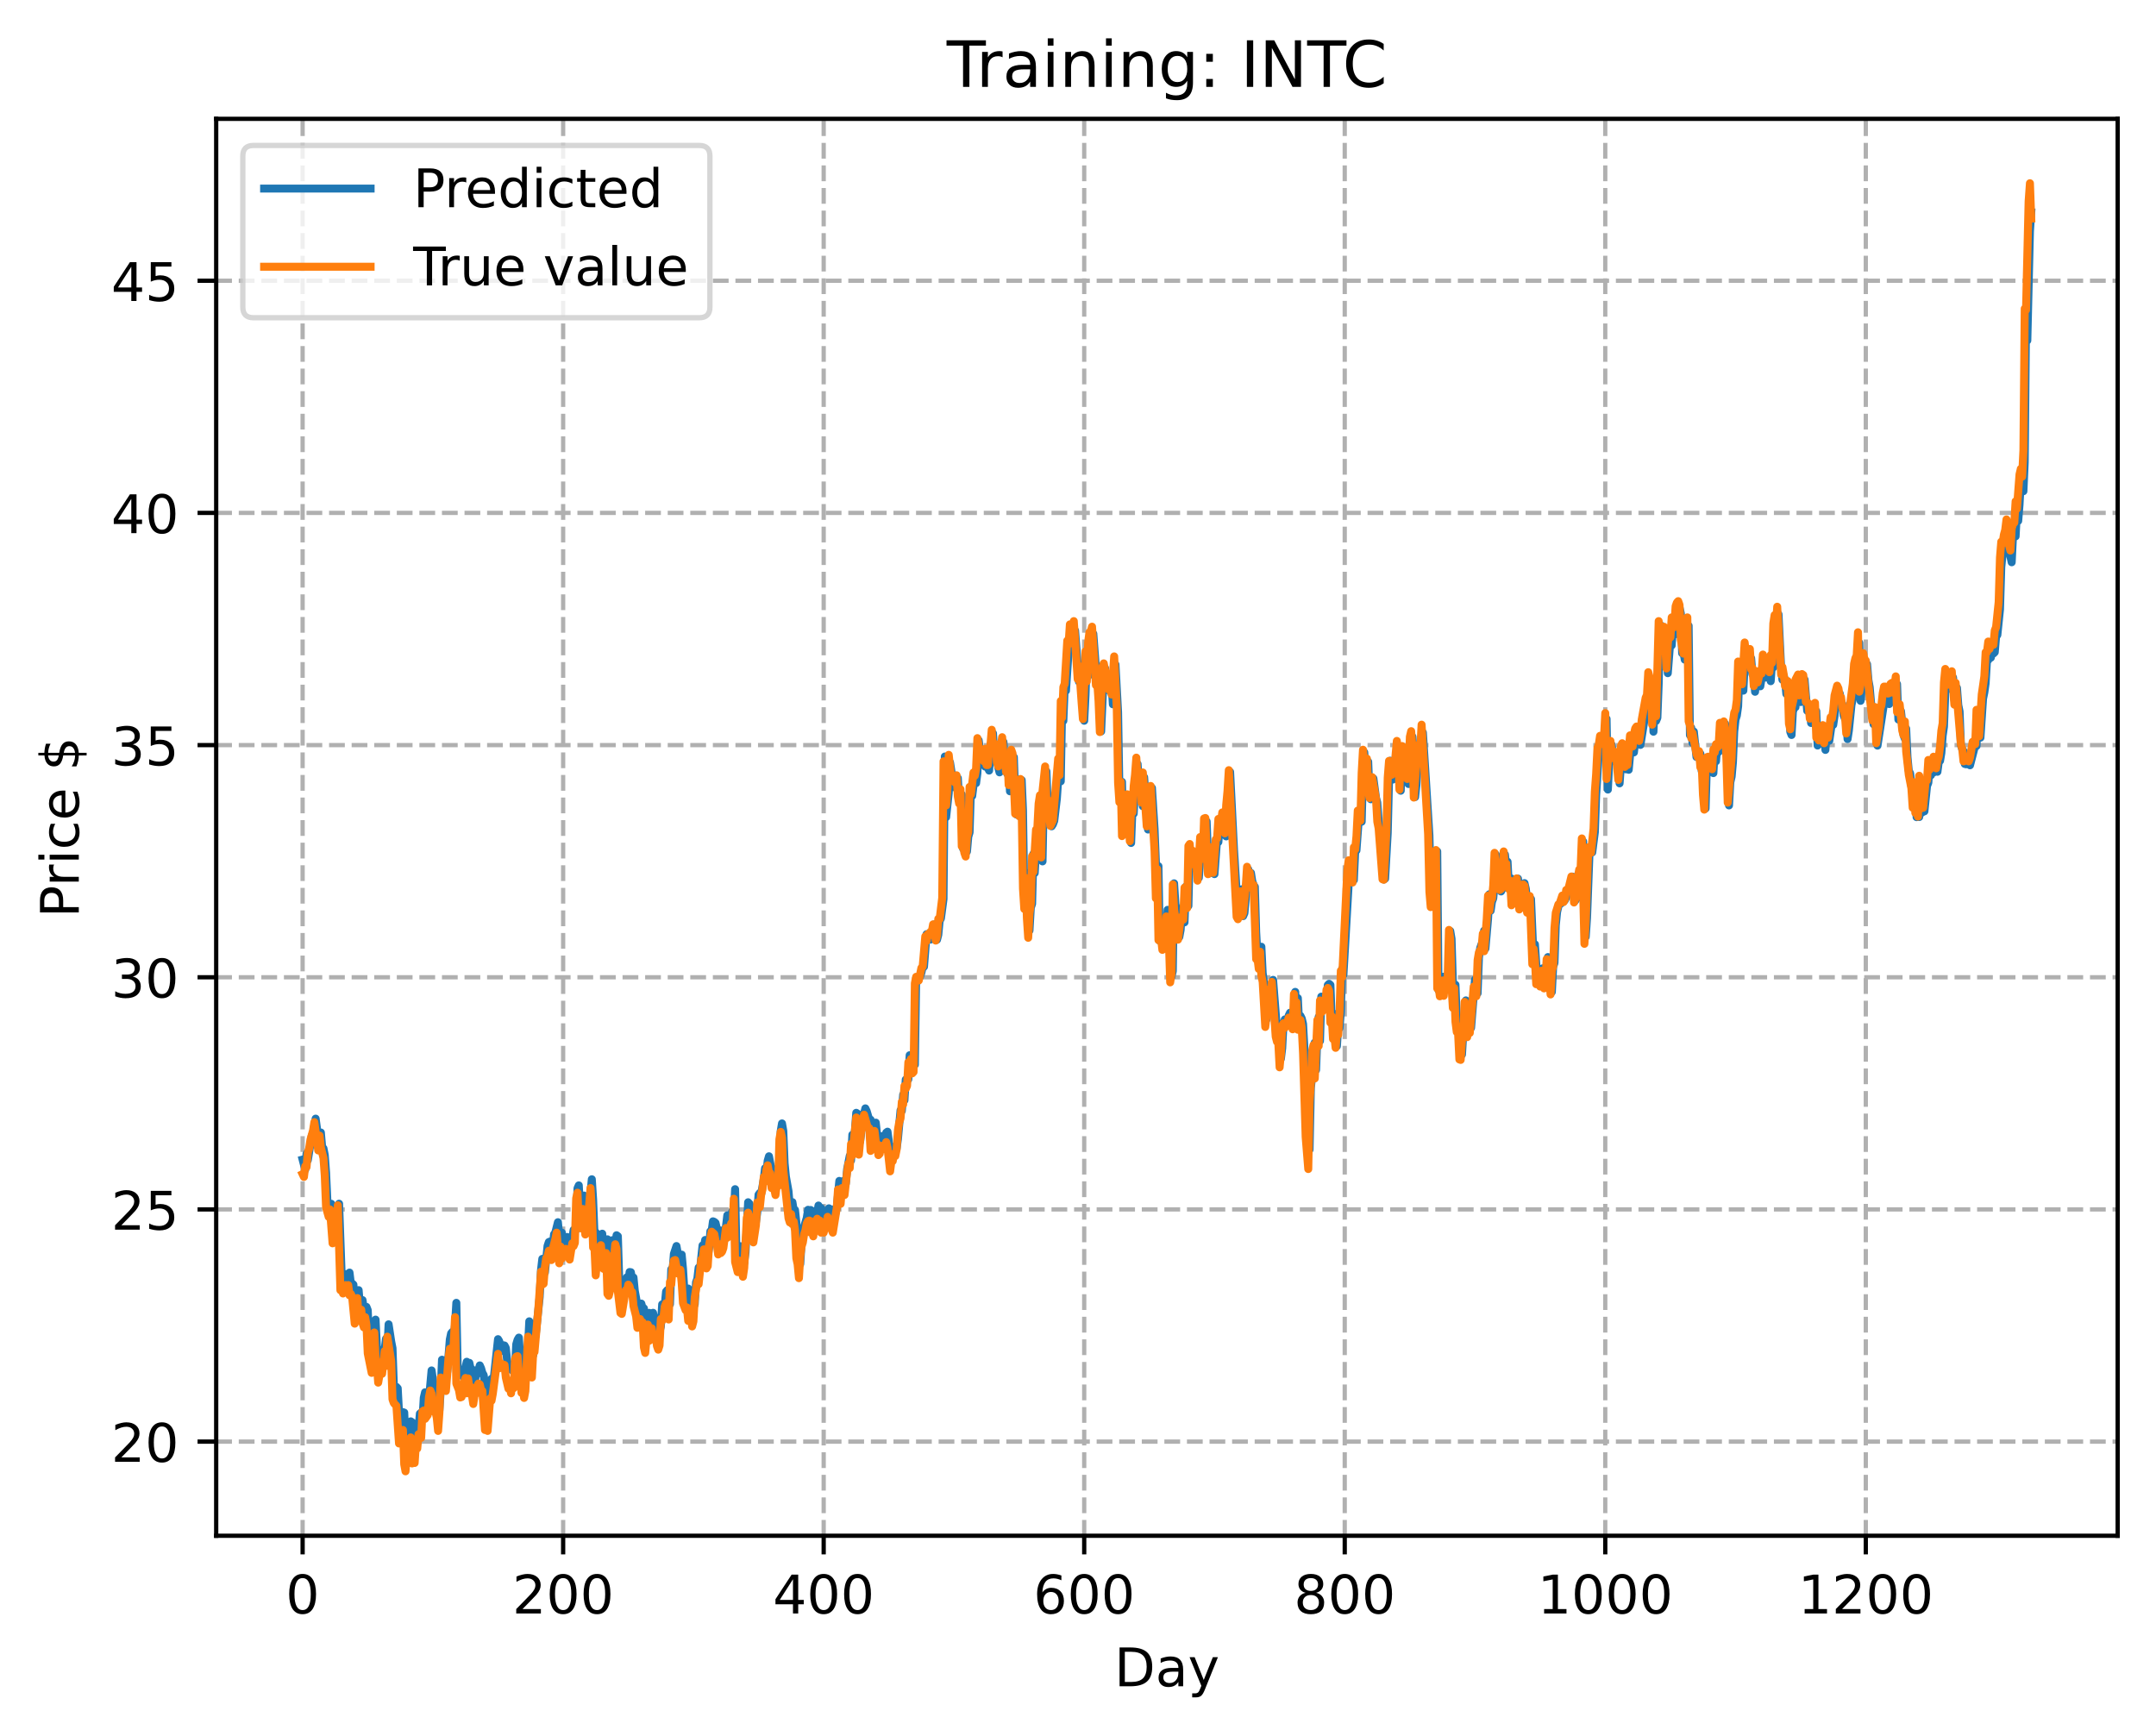<?xml version="1.0" encoding="utf-8" standalone="no"?>
<!DOCTYPE svg PUBLIC "-//W3C//DTD SVG 1.1//EN"
  "http://www.w3.org/Graphics/SVG/1.1/DTD/svg11.dtd">
<!-- Created with matplotlib (https://matplotlib.org/) -->
<svg height="325.986pt" version="1.1" viewBox="0 0 404.923 325.986" width="404.923pt" xmlns="http://www.w3.org/2000/svg" xmlns:xlink="http://www.w3.org/1999/xlink">
 <defs>
  <style type="text/css">
*{stroke-linecap:butt;stroke-linejoin:round;}
  </style>
 </defs>
 <g id="figure_1">
  <g id="patch_1">
   <path d="M 0 325.986 
L 404.923 325.986 
L 404.923 0 
L 0 0 
z
" style="fill:#ffffff;"/>
  </g>
  <g id="axes_1">
   <g id="patch_2">
    <path d="M 40.603 288.43 
L 397.723 288.43 
L 397.723 22.318 
L 40.603 22.318 
z
" style="fill:#ffffff;"/>
   </g>
   <g id="matplotlib.axis_1">
    <g id="xtick_1">
     <g id="line2d_1">
      <path clip-path="url(#p8b34253185)" d="M 56.836 288.43 
L 56.836 22.318 
" style="fill:none;stroke:#b0b0b0;stroke-dasharray:2.96,1.28;stroke-dashoffset:0;stroke-width:0.8;"/>
     </g>
     <g id="line2d_2">
      <defs>
       <path d="M 0 0 
L 0 3.5 
" id="m0839385176" style="stroke:#000000;stroke-width:0.8;"/>
      </defs>
      <g>
       <use style="stroke:#000000;stroke-width:0.8;" x="56.836" xlink:href="#m0839385176" y="288.43"/>
      </g>
     </g>
     <g id="text_1">
      <!-- 0 -->
      <defs>
       <path d="M 31.781 66.406 
Q 24.172 66.406 20.328 58.906 
Q 16.5 51.422 16.5 36.375 
Q 16.5 21.391 20.328 13.891 
Q 24.172 6.391 31.781 6.391 
Q 39.453 6.391 43.281 13.891 
Q 47.125 21.391 47.125 36.375 
Q 47.125 51.422 43.281 58.906 
Q 39.453 66.406 31.781 66.406 
z
M 31.781 74.219 
Q 44.047 74.219 50.516 64.516 
Q 56.984 54.828 56.984 36.375 
Q 56.984 17.969 50.516 8.266 
Q 44.047 -1.422 31.781 -1.422 
Q 19.531 -1.422 13.062 8.266 
Q 6.594 17.969 6.594 36.375 
Q 6.594 54.828 13.062 64.516 
Q 19.531 74.219 31.781 74.219 
z
" id="DejaVuSans-48"/>
      </defs>
      <g transform="translate(53.655 303.029)scale(0.1 -0.1)">
       <use xlink:href="#DejaVuSans-48"/>
      </g>
     </g>
    </g>
    <g id="xtick_2">
     <g id="line2d_3">
      <path clip-path="url(#p8b34253185)" d="M 105.766 288.43 
L 105.766 22.318 
" style="fill:none;stroke:#b0b0b0;stroke-dasharray:2.96,1.28;stroke-dashoffset:0;stroke-width:0.8;"/>
     </g>
     <g id="line2d_4">
      <g>
       <use style="stroke:#000000;stroke-width:0.8;" x="105.766" xlink:href="#m0839385176" y="288.43"/>
      </g>
     </g>
     <g id="text_2">
      <!-- 200 -->
      <defs>
       <path d="M 19.188 8.297 
L 53.609 8.297 
L 53.609 0 
L 7.328 0 
L 7.328 8.297 
Q 12.938 14.109 22.625 23.891 
Q 32.328 33.688 34.812 36.531 
Q 39.547 41.844 41.422 45.531 
Q 43.312 49.219 43.312 52.781 
Q 43.312 58.594 39.234 62.25 
Q 35.156 65.922 28.609 65.922 
Q 23.969 65.922 18.812 64.312 
Q 13.672 62.703 7.812 59.422 
L 7.812 69.391 
Q 13.766 71.781 18.938 73 
Q 24.125 74.219 28.422 74.219 
Q 39.75 74.219 46.484 68.547 
Q 53.219 62.891 53.219 53.422 
Q 53.219 48.922 51.531 44.891 
Q 49.859 40.875 45.406 35.406 
Q 44.188 33.984 37.641 27.219 
Q 31.109 20.453 19.188 8.297 
z
" id="DejaVuSans-50"/>
      </defs>
      <g transform="translate(96.223 303.029)scale(0.1 -0.1)">
       <use xlink:href="#DejaVuSans-50"/>
       <use x="63.623" xlink:href="#DejaVuSans-48"/>
       <use x="127.246" xlink:href="#DejaVuSans-48"/>
      </g>
     </g>
    </g>
    <g id="xtick_3">
     <g id="line2d_5">
      <path clip-path="url(#p8b34253185)" d="M 154.697 288.43 
L 154.697 22.318 
" style="fill:none;stroke:#b0b0b0;stroke-dasharray:2.96,1.28;stroke-dashoffset:0;stroke-width:0.8;"/>
     </g>
     <g id="line2d_6">
      <g>
       <use style="stroke:#000000;stroke-width:0.8;" x="154.697" xlink:href="#m0839385176" y="288.43"/>
      </g>
     </g>
     <g id="text_3">
      <!-- 400 -->
      <defs>
       <path d="M 37.797 64.312 
L 12.891 25.391 
L 37.797 25.391 
z
M 35.203 72.906 
L 47.609 72.906 
L 47.609 25.391 
L 58.016 25.391 
L 58.016 17.188 
L 47.609 17.188 
L 47.609 0 
L 37.797 0 
L 37.797 17.188 
L 4.891 17.188 
L 4.891 26.703 
z
" id="DejaVuSans-52"/>
      </defs>
      <g transform="translate(145.153 303.029)scale(0.1 -0.1)">
       <use xlink:href="#DejaVuSans-52"/>
       <use x="63.623" xlink:href="#DejaVuSans-48"/>
       <use x="127.246" xlink:href="#DejaVuSans-48"/>
      </g>
     </g>
    </g>
    <g id="xtick_4">
     <g id="line2d_7">
      <path clip-path="url(#p8b34253185)" d="M 203.628 288.43 
L 203.628 22.318 
" style="fill:none;stroke:#b0b0b0;stroke-dasharray:2.96,1.28;stroke-dashoffset:0;stroke-width:0.8;"/>
     </g>
     <g id="line2d_8">
      <g>
       <use style="stroke:#000000;stroke-width:0.8;" x="203.628" xlink:href="#m0839385176" y="288.43"/>
      </g>
     </g>
     <g id="text_4">
      <!-- 600 -->
      <defs>
       <path d="M 33.016 40.375 
Q 26.375 40.375 22.484 35.828 
Q 18.609 31.297 18.609 23.391 
Q 18.609 15.531 22.484 10.953 
Q 26.375 6.391 33.016 6.391 
Q 39.656 6.391 43.531 10.953 
Q 47.406 15.531 47.406 23.391 
Q 47.406 31.297 43.531 35.828 
Q 39.656 40.375 33.016 40.375 
z
M 52.594 71.297 
L 52.594 62.312 
Q 48.875 64.062 45.094 64.984 
Q 41.312 65.922 37.594 65.922 
Q 27.828 65.922 22.672 59.328 
Q 17.531 52.734 16.797 39.406 
Q 19.672 43.656 24.016 45.922 
Q 28.375 48.188 33.594 48.188 
Q 44.578 48.188 50.953 41.516 
Q 57.328 34.859 57.328 23.391 
Q 57.328 12.156 50.688 5.359 
Q 44.047 -1.422 33.016 -1.422 
Q 20.359 -1.422 13.672 8.266 
Q 6.984 17.969 6.984 36.375 
Q 6.984 53.656 15.188 63.938 
Q 23.391 74.219 37.203 74.219 
Q 40.922 74.219 44.703 73.484 
Q 48.484 72.75 52.594 71.297 
z
" id="DejaVuSans-54"/>
      </defs>
      <g transform="translate(194.084 303.029)scale(0.1 -0.1)">
       <use xlink:href="#DejaVuSans-54"/>
       <use x="63.623" xlink:href="#DejaVuSans-48"/>
       <use x="127.246" xlink:href="#DejaVuSans-48"/>
      </g>
     </g>
    </g>
    <g id="xtick_5">
     <g id="line2d_9">
      <path clip-path="url(#p8b34253185)" d="M 252.558 288.43 
L 252.558 22.318 
" style="fill:none;stroke:#b0b0b0;stroke-dasharray:2.96,1.28;stroke-dashoffset:0;stroke-width:0.8;"/>
     </g>
     <g id="line2d_10">
      <g>
       <use style="stroke:#000000;stroke-width:0.8;" x="252.558" xlink:href="#m0839385176" y="288.43"/>
      </g>
     </g>
     <g id="text_5">
      <!-- 800 -->
      <defs>
       <path d="M 31.781 34.625 
Q 24.75 34.625 20.719 30.859 
Q 16.703 27.094 16.703 20.516 
Q 16.703 13.922 20.719 10.156 
Q 24.75 6.391 31.781 6.391 
Q 38.812 6.391 42.859 10.172 
Q 46.922 13.969 46.922 20.516 
Q 46.922 27.094 42.891 30.859 
Q 38.875 34.625 31.781 34.625 
z
M 21.922 38.812 
Q 15.578 40.375 12.031 44.719 
Q 8.5 49.078 8.5 55.328 
Q 8.5 64.062 14.719 69.141 
Q 20.953 74.219 31.781 74.219 
Q 42.672 74.219 48.875 69.141 
Q 55.078 64.062 55.078 55.328 
Q 55.078 49.078 51.531 44.719 
Q 48 40.375 41.703 38.812 
Q 48.828 37.156 52.797 32.312 
Q 56.781 27.484 56.781 20.516 
Q 56.781 9.906 50.312 4.234 
Q 43.844 -1.422 31.781 -1.422 
Q 19.734 -1.422 13.25 4.234 
Q 6.781 9.906 6.781 20.516 
Q 6.781 27.484 10.781 32.312 
Q 14.797 37.156 21.922 38.812 
z
M 18.312 54.391 
Q 18.312 48.734 21.844 45.562 
Q 25.391 42.391 31.781 42.391 
Q 38.141 42.391 41.719 45.562 
Q 45.312 48.734 45.312 54.391 
Q 45.312 60.062 41.719 63.234 
Q 38.141 66.406 31.781 66.406 
Q 25.391 66.406 21.844 63.234 
Q 18.312 60.062 18.312 54.391 
z
" id="DejaVuSans-56"/>
      </defs>
      <g transform="translate(243.015 303.029)scale(0.1 -0.1)">
       <use xlink:href="#DejaVuSans-56"/>
       <use x="63.623" xlink:href="#DejaVuSans-48"/>
       <use x="127.246" xlink:href="#DejaVuSans-48"/>
      </g>
     </g>
    </g>
    <g id="xtick_6">
     <g id="line2d_11">
      <path clip-path="url(#p8b34253185)" d="M 301.489 288.43 
L 301.489 22.318 
" style="fill:none;stroke:#b0b0b0;stroke-dasharray:2.96,1.28;stroke-dashoffset:0;stroke-width:0.8;"/>
     </g>
     <g id="line2d_12">
      <g>
       <use style="stroke:#000000;stroke-width:0.8;" x="301.489" xlink:href="#m0839385176" y="288.43"/>
      </g>
     </g>
     <g id="text_6">
      <!-- 1000 -->
      <defs>
       <path d="M 12.406 8.297 
L 28.516 8.297 
L 28.516 63.922 
L 10.984 60.406 
L 10.984 69.391 
L 28.422 72.906 
L 38.281 72.906 
L 38.281 8.297 
L 54.391 8.297 
L 54.391 0 
L 12.406 0 
z
" id="DejaVuSans-49"/>
      </defs>
      <g transform="translate(288.764 303.029)scale(0.1 -0.1)">
       <use xlink:href="#DejaVuSans-49"/>
       <use x="63.623" xlink:href="#DejaVuSans-48"/>
       <use x="127.246" xlink:href="#DejaVuSans-48"/>
       <use x="190.869" xlink:href="#DejaVuSans-48"/>
      </g>
     </g>
    </g>
    <g id="xtick_7">
     <g id="line2d_13">
      <path clip-path="url(#p8b34253185)" d="M 350.419 288.43 
L 350.419 22.318 
" style="fill:none;stroke:#b0b0b0;stroke-dasharray:2.96,1.28;stroke-dashoffset:0;stroke-width:0.8;"/>
     </g>
     <g id="line2d_14">
      <g>
       <use style="stroke:#000000;stroke-width:0.8;" x="350.419" xlink:href="#m0839385176" y="288.43"/>
      </g>
     </g>
     <g id="text_7">
      <!-- 1200 -->
      <g transform="translate(337.694 303.029)scale(0.1 -0.1)">
       <use xlink:href="#DejaVuSans-49"/>
       <use x="63.623" xlink:href="#DejaVuSans-50"/>
       <use x="127.246" xlink:href="#DejaVuSans-48"/>
       <use x="190.869" xlink:href="#DejaVuSans-48"/>
      </g>
     </g>
    </g>
    <g id="text_8">
     <!-- Day -->
     <defs>
      <path d="M 19.672 64.797 
L 19.672 8.109 
L 31.594 8.109 
Q 46.688 8.109 53.688 14.938 
Q 60.688 21.781 60.688 36.531 
Q 60.688 51.172 53.688 57.984 
Q 46.688 64.797 31.594 64.797 
z
M 9.812 72.906 
L 30.078 72.906 
Q 51.266 72.906 61.172 64.094 
Q 71.094 55.281 71.094 36.531 
Q 71.094 17.672 61.125 8.828 
Q 51.172 0 30.078 0 
L 9.812 0 
z
" id="DejaVuSans-68"/>
      <path d="M 34.281 27.484 
Q 23.391 27.484 19.188 25 
Q 14.984 22.516 14.984 16.5 
Q 14.984 11.719 18.141 8.906 
Q 21.297 6.109 26.703 6.109 
Q 34.188 6.109 38.703 11.406 
Q 43.219 16.703 43.219 25.484 
L 43.219 27.484 
z
M 52.203 31.203 
L 52.203 0 
L 43.219 0 
L 43.219 8.297 
Q 40.141 3.328 35.547 0.953 
Q 30.953 -1.422 24.312 -1.422 
Q 15.922 -1.422 10.953 3.297 
Q 6 8.016 6 15.922 
Q 6 25.141 12.172 29.828 
Q 18.359 34.516 30.609 34.516 
L 43.219 34.516 
L 43.219 35.406 
Q 43.219 41.609 39.141 45 
Q 35.062 48.391 27.688 48.391 
Q 23 48.391 18.547 47.266 
Q 14.109 46.141 10.016 43.891 
L 10.016 52.203 
Q 14.938 54.109 19.578 55.047 
Q 24.219 56 28.609 56 
Q 40.484 56 46.344 49.844 
Q 52.203 43.703 52.203 31.203 
z
" id="DejaVuSans-97"/>
      <path d="M 32.172 -5.078 
Q 28.375 -14.844 24.75 -17.812 
Q 21.141 -20.797 15.094 -20.797 
L 7.906 -20.797 
L 7.906 -13.281 
L 13.188 -13.281 
Q 16.891 -13.281 18.938 -11.516 
Q 21 -9.766 23.484 -3.219 
L 25.094 0.875 
L 2.984 54.688 
L 12.5 54.688 
L 29.594 11.922 
L 46.688 54.688 
L 56.203 54.688 
z
" id="DejaVuSans-121"/>
     </defs>
     <g transform="translate(209.29 316.707)scale(0.1 -0.1)">
      <use xlink:href="#DejaVuSans-68"/>
      <use x="77.002" xlink:href="#DejaVuSans-97"/>
      <use x="138.281" xlink:href="#DejaVuSans-121"/>
     </g>
    </g>
   </g>
   <g id="matplotlib.axis_2">
    <g id="ytick_1">
     <g id="line2d_15">
      <path clip-path="url(#p8b34253185)" d="M 40.603 270.753 
L 397.723 270.753 
" style="fill:none;stroke:#b0b0b0;stroke-dasharray:2.96,1.28;stroke-dashoffset:0;stroke-width:0.8;"/>
     </g>
     <g id="line2d_16">
      <defs>
       <path d="M 0 0 
L -3.5 0 
" id="ma3fc1f3d9a" style="stroke:#000000;stroke-width:0.8;"/>
      </defs>
      <g>
       <use style="stroke:#000000;stroke-width:0.8;" x="40.603" xlink:href="#ma3fc1f3d9a" y="270.753"/>
      </g>
     </g>
     <g id="text_9">
      <!-- 20 -->
      <g transform="translate(20.878 274.552)scale(0.1 -0.1)">
       <use xlink:href="#DejaVuSans-50"/>
       <use x="63.623" xlink:href="#DejaVuSans-48"/>
      </g>
     </g>
    </g>
    <g id="ytick_2">
     <g id="line2d_17">
      <path clip-path="url(#p8b34253185)" d="M 40.603 227.148 
L 397.723 227.148 
" style="fill:none;stroke:#b0b0b0;stroke-dasharray:2.96,1.28;stroke-dashoffset:0;stroke-width:0.8;"/>
     </g>
     <g id="line2d_18">
      <g>
       <use style="stroke:#000000;stroke-width:0.8;" x="40.603" xlink:href="#ma3fc1f3d9a" y="227.148"/>
      </g>
     </g>
     <g id="text_10">
      <!-- 25 -->
      <defs>
       <path d="M 10.797 72.906 
L 49.516 72.906 
L 49.516 64.594 
L 19.828 64.594 
L 19.828 46.734 
Q 21.969 47.469 24.109 47.828 
Q 26.266 48.188 28.422 48.188 
Q 40.625 48.188 47.75 41.5 
Q 54.891 34.812 54.891 23.391 
Q 54.891 11.625 47.562 5.094 
Q 40.234 -1.422 26.906 -1.422 
Q 22.312 -1.422 17.547 -0.641 
Q 12.797 0.141 7.719 1.703 
L 7.719 11.625 
Q 12.109 9.234 16.797 8.062 
Q 21.484 6.891 26.703 6.891 
Q 35.156 6.891 40.078 11.328 
Q 45.016 15.766 45.016 23.391 
Q 45.016 31 40.078 35.438 
Q 35.156 39.891 26.703 39.891 
Q 22.75 39.891 18.812 39.016 
Q 14.891 38.141 10.797 36.281 
z
" id="DejaVuSans-53"/>
      </defs>
      <g transform="translate(20.878 230.947)scale(0.1 -0.1)">
       <use xlink:href="#DejaVuSans-50"/>
       <use x="63.623" xlink:href="#DejaVuSans-53"/>
      </g>
     </g>
    </g>
    <g id="ytick_3">
     <g id="line2d_19">
      <path clip-path="url(#p8b34253185)" d="M 40.603 183.543 
L 397.723 183.543 
" style="fill:none;stroke:#b0b0b0;stroke-dasharray:2.96,1.28;stroke-dashoffset:0;stroke-width:0.8;"/>
     </g>
     <g id="line2d_20">
      <g>
       <use style="stroke:#000000;stroke-width:0.8;" x="40.603" xlink:href="#ma3fc1f3d9a" y="183.543"/>
      </g>
     </g>
     <g id="text_11">
      <!-- 30 -->
      <defs>
       <path d="M 40.578 39.312 
Q 47.656 37.797 51.625 33 
Q 55.609 28.219 55.609 21.188 
Q 55.609 10.406 48.188 4.484 
Q 40.766 -1.422 27.094 -1.422 
Q 22.516 -1.422 17.656 -0.516 
Q 12.797 0.391 7.625 2.203 
L 7.625 11.719 
Q 11.719 9.328 16.594 8.109 
Q 21.484 6.891 26.812 6.891 
Q 36.078 6.891 40.938 10.547 
Q 45.797 14.203 45.797 21.188 
Q 45.797 27.641 41.281 31.266 
Q 36.766 34.906 28.719 34.906 
L 20.219 34.906 
L 20.219 43.016 
L 29.109 43.016 
Q 36.375 43.016 40.234 45.922 
Q 44.094 48.828 44.094 54.297 
Q 44.094 59.906 40.109 62.906 
Q 36.141 65.922 28.719 65.922 
Q 24.656 65.922 20.016 65.031 
Q 15.375 64.156 9.812 62.312 
L 9.812 71.094 
Q 15.438 72.656 20.344 73.438 
Q 25.25 74.219 29.594 74.219 
Q 40.828 74.219 47.359 69.109 
Q 53.906 64.016 53.906 55.328 
Q 53.906 49.266 50.438 45.094 
Q 46.969 40.922 40.578 39.312 
z
" id="DejaVuSans-51"/>
      </defs>
      <g transform="translate(20.878 187.342)scale(0.1 -0.1)">
       <use xlink:href="#DejaVuSans-51"/>
       <use x="63.623" xlink:href="#DejaVuSans-48"/>
      </g>
     </g>
    </g>
    <g id="ytick_4">
     <g id="line2d_21">
      <path clip-path="url(#p8b34253185)" d="M 40.603 139.938 
L 397.723 139.938 
" style="fill:none;stroke:#b0b0b0;stroke-dasharray:2.96,1.28;stroke-dashoffset:0;stroke-width:0.8;"/>
     </g>
     <g id="line2d_22">
      <g>
       <use style="stroke:#000000;stroke-width:0.8;" x="40.603" xlink:href="#ma3fc1f3d9a" y="139.938"/>
      </g>
     </g>
     <g id="text_12">
      <!-- 35 -->
      <g transform="translate(20.878 143.737)scale(0.1 -0.1)">
       <use xlink:href="#DejaVuSans-51"/>
       <use x="63.623" xlink:href="#DejaVuSans-53"/>
      </g>
     </g>
    </g>
    <g id="ytick_5">
     <g id="line2d_23">
      <path clip-path="url(#p8b34253185)" d="M 40.603 96.333 
L 397.723 96.333 
" style="fill:none;stroke:#b0b0b0;stroke-dasharray:2.96,1.28;stroke-dashoffset:0;stroke-width:0.8;"/>
     </g>
     <g id="line2d_24">
      <g>
       <use style="stroke:#000000;stroke-width:0.8;" x="40.603" xlink:href="#ma3fc1f3d9a" y="96.333"/>
      </g>
     </g>
     <g id="text_13">
      <!-- 40 -->
      <g transform="translate(20.878 100.132)scale(0.1 -0.1)">
       <use xlink:href="#DejaVuSans-52"/>
       <use x="63.623" xlink:href="#DejaVuSans-48"/>
      </g>
     </g>
    </g>
    <g id="ytick_6">
     <g id="line2d_25">
      <path clip-path="url(#p8b34253185)" d="M 40.603 52.728 
L 397.723 52.728 
" style="fill:none;stroke:#b0b0b0;stroke-dasharray:2.96,1.28;stroke-dashoffset:0;stroke-width:0.8;"/>
     </g>
     <g id="line2d_26">
      <g>
       <use style="stroke:#000000;stroke-width:0.8;" x="40.603" xlink:href="#ma3fc1f3d9a" y="52.728"/>
      </g>
     </g>
     <g id="text_14">
      <!-- 45 -->
      <g transform="translate(20.878 56.527)scale(0.1 -0.1)">
       <use xlink:href="#DejaVuSans-52"/>
       <use x="63.623" xlink:href="#DejaVuSans-53"/>
      </g>
     </g>
    </g>
    <g id="text_15">
     <!-- Price $ -->
     <defs>
      <path d="M 19.672 64.797 
L 19.672 37.406 
L 32.078 37.406 
Q 38.969 37.406 42.719 40.969 
Q 46.484 44.531 46.484 51.125 
Q 46.484 57.672 42.719 61.234 
Q 38.969 64.797 32.078 64.797 
z
M 9.812 72.906 
L 32.078 72.906 
Q 44.344 72.906 50.609 67.359 
Q 56.891 61.812 56.891 51.125 
Q 56.891 40.328 50.609 34.812 
Q 44.344 29.297 32.078 29.297 
L 19.672 29.297 
L 19.672 0 
L 9.812 0 
z
" id="DejaVuSans-80"/>
      <path d="M 41.109 46.297 
Q 39.594 47.172 37.812 47.578 
Q 36.031 48 33.891 48 
Q 26.266 48 22.188 43.047 
Q 18.109 38.094 18.109 28.812 
L 18.109 0 
L 9.078 0 
L 9.078 54.688 
L 18.109 54.688 
L 18.109 46.188 
Q 20.953 51.172 25.484 53.578 
Q 30.031 56 36.531 56 
Q 37.453 56 38.578 55.875 
Q 39.703 55.766 41.062 55.516 
z
" id="DejaVuSans-114"/>
      <path d="M 9.422 54.688 
L 18.406 54.688 
L 18.406 0 
L 9.422 0 
z
M 9.422 75.984 
L 18.406 75.984 
L 18.406 64.594 
L 9.422 64.594 
z
" id="DejaVuSans-105"/>
      <path d="M 48.781 52.594 
L 48.781 44.188 
Q 44.969 46.297 41.141 47.344 
Q 37.312 48.391 33.406 48.391 
Q 24.656 48.391 19.812 42.844 
Q 14.984 37.312 14.984 27.297 
Q 14.984 17.281 19.812 11.734 
Q 24.656 6.203 33.406 6.203 
Q 37.312 6.203 41.141 7.25 
Q 44.969 8.297 48.781 10.406 
L 48.781 2.094 
Q 45.016 0.344 40.984 -0.531 
Q 36.969 -1.422 32.422 -1.422 
Q 20.062 -1.422 12.781 6.344 
Q 5.516 14.109 5.516 27.297 
Q 5.516 40.672 12.859 48.328 
Q 20.219 56 33.016 56 
Q 37.156 56 41.109 55.141 
Q 45.062 54.297 48.781 52.594 
z
" id="DejaVuSans-99"/>
      <path d="M 56.203 29.594 
L 56.203 25.203 
L 14.891 25.203 
Q 15.484 15.922 20.484 11.062 
Q 25.484 6.203 34.422 6.203 
Q 39.594 6.203 44.453 7.469 
Q 49.312 8.734 54.109 11.281 
L 54.109 2.781 
Q 49.266 0.734 44.188 -0.344 
Q 39.109 -1.422 33.891 -1.422 
Q 20.797 -1.422 13.156 6.188 
Q 5.516 13.812 5.516 26.812 
Q 5.516 40.234 12.766 48.109 
Q 20.016 56 32.328 56 
Q 43.359 56 49.781 48.891 
Q 56.203 41.797 56.203 29.594 
z
M 47.219 32.234 
Q 47.125 39.594 43.094 43.984 
Q 39.062 48.391 32.422 48.391 
Q 24.906 48.391 20.391 44.141 
Q 15.875 39.891 15.188 32.172 
z
" id="DejaVuSans-101"/>
      <path id="DejaVuSans-32"/>
      <path d="M 33.797 -14.703 
L 28.906 -14.703 
L 28.859 0 
Q 23.734 0.094 18.609 1.188 
Q 13.484 2.297 8.297 4.5 
L 8.297 13.281 
Q 13.281 10.156 18.375 8.562 
Q 23.484 6.984 28.906 6.938 
L 28.906 29.203 
Q 18.109 30.953 13.203 35.156 
Q 8.297 39.359 8.297 46.688 
Q 8.297 54.641 13.625 59.219 
Q 18.953 63.812 28.906 64.5 
L 28.906 75.984 
L 33.797 75.984 
L 33.797 64.656 
Q 38.328 64.453 42.578 63.688 
Q 46.828 62.938 50.875 61.625 
L 50.875 53.078 
Q 46.828 55.125 42.547 56.25 
Q 38.281 57.375 33.797 57.562 
L 33.797 36.719 
Q 44.875 35.016 50.094 30.609 
Q 55.328 26.219 55.328 18.609 
Q 55.328 10.359 49.781 5.594 
Q 44.234 0.828 33.797 0.094 
z
M 28.906 37.594 
L 28.906 57.625 
Q 23.25 56.984 20.266 54.391 
Q 17.281 51.812 17.281 47.516 
Q 17.281 43.312 20.031 40.969 
Q 22.797 38.625 28.906 37.594 
z
M 33.797 28.219 
L 33.797 7.078 
Q 39.984 7.906 43.141 10.594 
Q 46.297 13.281 46.297 17.672 
Q 46.297 21.969 43.281 24.5 
Q 40.281 27.047 33.797 28.219 
z
" id="DejaVuSans-36"/>
     </defs>
     <g transform="translate(14.798 172.342)rotate(-90)scale(0.1 -0.1)">
      <use xlink:href="#DejaVuSans-80"/>
      <use x="58.553" xlink:href="#DejaVuSans-114"/>
      <use x="99.666" xlink:href="#DejaVuSans-105"/>
      <use x="127.449" xlink:href="#DejaVuSans-99"/>
      <use x="182.43" xlink:href="#DejaVuSans-101"/>
      <use x="243.953" xlink:href="#DejaVuSans-32"/>
      <use x="275.74" xlink:href="#DejaVuSans-36"/>
     </g>
    </g>
   </g>
   <g id="line2d_27">
    <path clip-path="url(#p8b34253185)" d="M 56.836 217.788 
L 57.325 219.676 
L 57.57 216.668 
L 57.814 217.89 
L 58.548 213.3 
L 58.793 212.925 
L 59.282 210.095 
L 59.772 213.71 
L 60.016 214.706 
L 60.261 212.7 
L 60.506 215.511 
L 60.75 215.683 
L 60.995 216.934 
L 61.24 220.232 
L 61.484 225.535 
L 61.974 227.234 
L 62.218 226.084 
L 62.463 227.925 
L 62.708 232.216 
L 62.952 227.263 
L 63.197 229.99 
L 63.441 230.884 
L 63.686 226.076 
L 64.175 239.678 
L 64.42 239.196 
L 64.665 240.271 
L 64.909 239.45 
L 65.154 239.282 
L 65.399 239.824 
L 65.643 239.011 
L 65.888 241.01 
L 66.133 241.044 
L 66.377 241.27 
L 66.622 245.569 
L 66.867 246.044 
L 67.111 245.228 
L 67.356 242.306 
L 67.601 245.212 
L 67.845 244.459 
L 68.09 244.174 
L 68.579 247.657 
L 68.824 245.449 
L 69.069 246.078 
L 69.313 252.03 
L 69.558 252.975 
L 69.802 253.217 
L 70.047 254.944 
L 70.292 253.38 
L 70.536 247.842 
L 70.781 252.846 
L 71.026 253.787 
L 71.27 257.114 
L 71.515 254.882 
L 71.76 254.066 
L 72.004 255.505 
L 72.494 251.443 
L 72.738 253.762 
L 72.983 248.725 
L 73.472 251.942 
L 73.717 253.199 
L 73.962 259.983 
L 74.206 260.439 
L 74.451 260.477 
L 74.696 260.745 
L 74.94 265.324 
L 75.185 267.773 
L 75.674 265.213 
L 75.919 265.302 
L 76.163 270.796 
L 76.408 272.568 
L 76.653 268.425 
L 76.897 267.133 
L 77.142 266.949 
L 77.387 267.121 
L 77.631 271.465 
L 78.121 270.379 
L 78.365 267.579 
L 78.61 268.407 
L 78.855 265.502 
L 79.099 265.302 
L 79.344 266.509 
L 79.589 262.524 
L 79.833 261.488 
L 80.323 263.039 
L 80.567 262.779 
L 81.056 257.384 
L 81.301 259.043 
L 81.546 261.65 
L 81.79 262.042 
L 82.035 260.709 
L 82.524 264.909 
L 82.769 261.16 
L 83.014 255.375 
L 83.258 255.696 
L 83.503 257.909 
L 83.748 256.165 
L 83.992 257.666 
L 84.482 251.566 
L 84.726 250.424 
L 84.971 250.128 
L 85.216 251.65 
L 85.46 248.839 
L 85.705 244.688 
L 85.95 256.648 
L 86.439 258.191 
L 86.684 258.256 
L 86.928 258.506 
L 87.173 257.906 
L 87.662 255.759 
L 87.907 257.603 
L 88.151 255.961 
L 88.396 257.147 
L 88.641 257.153 
L 89.13 260.484 
L 89.375 257.801 
L 89.619 258.058 
L 90.109 256.44 
L 90.353 256.989 
L 90.598 257.85 
L 90.843 258.261 
L 91.087 260.057 
L 91.332 264.179 
L 91.577 263.181 
L 91.821 264.406 
L 92.311 258.961 
L 92.555 259.584 
L 92.8 258.26 
L 93.534 251.512 
L 93.778 251.916 
L 94.023 253.591 
L 94.268 253.734 
L 94.512 252.653 
L 94.757 252.704 
L 95.002 253.167 
L 95.246 255.56 
L 95.736 257.126 
L 95.98 257.133 
L 96.225 257.4 
L 96.47 256.828 
L 96.714 257.048 
L 96.959 252.464 
L 97.204 251.644 
L 97.448 251.222 
L 97.693 254.802 
L 97.938 255.239 
L 98.182 258.021 
L 98.427 257.523 
L 98.672 259.304 
L 98.916 257.924 
L 99.405 248.162 
L 99.895 253.441 
L 100.139 254.511 
L 100.384 251.661 
L 100.629 250.559 
L 101.363 243.554 
L 101.607 238.541 
L 101.852 236.429 
L 102.097 238.296 
L 102.341 238.986 
L 102.831 234.011 
L 103.075 233.271 
L 103.32 233.169 
L 103.565 234.029 
L 103.809 234.043 
L 104.054 231.817 
L 104.299 231.477 
L 104.788 229.545 
L 105.277 234.801 
L 105.522 231.503 
L 105.766 234.144 
L 106.011 232.478 
L 106.256 232.883 
L 106.5 232.323 
L 106.745 233.051 
L 106.99 233.406 
L 107.234 234.149 
L 107.724 231.008 
L 107.968 231.188 
L 108.213 230.957 
L 108.458 223.182 
L 108.702 222.63 
L 108.947 226.995 
L 109.436 229.016 
L 109.681 224.54 
L 109.926 227.834 
L 110.17 228.622 
L 110.415 225.884 
L 110.66 225.713 
L 110.904 224.087 
L 111.149 221.48 
L 111.393 225.249 
L 111.638 231.513 
L 111.883 231.443 
L 112.127 236.942 
L 112.372 234.284 
L 112.617 233.02 
L 112.861 232.738 
L 113.106 231.703 
L 113.351 235.2 
L 113.595 236.12 
L 114.085 232.758 
L 114.329 240.036 
L 114.574 240.831 
L 114.819 240.386 
L 115.063 232.909 
L 115.308 234.629 
L 115.553 234.453 
L 115.797 231.995 
L 116.042 232.182 
L 116.287 240.024 
L 116.776 243.376 
L 117.02 243.698 
L 117.754 239.88 
L 117.999 241.081 
L 118.244 238.902 
L 118.488 238.937 
L 118.733 240.434 
L 118.978 239.925 
L 119.222 242.44 
L 119.956 246.481 
L 120.446 244.83 
L 120.69 245.682 
L 120.935 245.721 
L 121.18 249.563 
L 121.424 250.596 
L 121.669 247.049 
L 121.914 246.575 
L 122.158 248.642 
L 122.648 246.561 
L 123.137 248.771 
L 123.381 247.614 
L 123.626 249.627 
L 123.871 250.07 
L 124.115 249.146 
L 124.36 244.978 
L 124.849 245.089 
L 125.094 242.579 
L 125.339 242.294 
L 125.583 243.153 
L 125.828 244.946 
L 126.073 238.392 
L 126.317 238.708 
L 126.562 235.498 
L 127.051 234.024 
L 127.541 236.782 
L 127.785 236.328 
L 128.03 235.635 
L 128.275 238.303 
L 128.519 242.247 
L 128.764 242.544 
L 129.008 243.218 
L 129.253 242.003 
L 129.498 245.502 
L 129.742 243.477 
L 129.987 243.445 
L 130.232 245.531 
L 130.476 244.976 
L 130.721 240.843 
L 130.966 240.161 
L 131.21 238.079 
L 131.455 238.526 
L 131.944 233.904 
L 132.189 234.381 
L 132.434 232.885 
L 132.678 233.118 
L 132.923 236.022 
L 133.168 234.443 
L 133.412 231.255 
L 133.657 231.166 
L 133.902 229.383 
L 134.146 229.472 
L 134.391 229.687 
L 134.636 230.726 
L 134.88 231.277 
L 135.125 233.497 
L 135.369 231.101 
L 135.614 232.267 
L 135.859 232.868 
L 136.103 232.412 
L 136.593 228.256 
L 136.837 230.659 
L 137.327 228.034 
L 137.571 227.376 
L 137.816 228.959 
L 138.061 223.343 
L 138.305 234.937 
L 138.55 235.241 
L 138.795 237.086 
L 139.039 234.05 
L 139.284 234.67 
L 139.529 235.654 
L 139.773 237.189 
L 140.018 235.199 
L 140.507 225.798 
L 140.752 226.071 
L 140.996 226.826 
L 141.241 229.969 
L 141.486 229.12 
L 141.73 230.63 
L 141.975 229.471 
L 142.22 227.724 
L 142.464 224.374 
L 142.709 224.054 
L 142.954 224.265 
L 143.443 221.444 
L 143.688 219.417 
L 143.932 220.408 
L 144.177 218.01 
L 144.422 217.165 
L 145.156 221.051 
L 145.4 219.596 
L 145.645 221.935 
L 145.89 222.354 
L 146.134 220.339 
L 146.379 220.85 
L 146.624 212.455 
L 146.868 210.992 
L 147.113 212.401 
L 147.357 218.492 
L 147.602 220.994 
L 148.091 223.718 
L 148.336 226.609 
L 148.581 227.441 
L 148.825 225.776 
L 149.07 227.31 
L 149.315 227.246 
L 149.559 229.534 
L 149.804 233.773 
L 150.049 234.247 
L 150.293 237.405 
L 150.538 233.488 
L 150.783 232.471 
L 151.027 230.368 
L 151.517 228.757 
L 151.761 227.216 
L 152.006 227.727 
L 152.251 227.253 
L 152.495 229.423 
L 152.74 227.48 
L 152.984 229.736 
L 153.229 227.803 
L 153.474 227.883 
L 153.718 226.415 
L 153.963 227.599 
L 154.208 226.893 
L 154.452 229.406 
L 154.697 228.299 
L 154.942 229.869 
L 155.186 227.849 
L 155.676 226.938 
L 155.92 227.97 
L 156.165 227.145 
L 156.41 229.04 
L 156.654 228.856 
L 157.144 226.902 
L 157.633 221.791 
L 157.878 223.263 
L 158.122 223.822 
L 158.367 221.812 
L 158.612 221.775 
L 158.856 222.282 
L 159.101 219.573 
L 159.59 217.081 
L 159.835 217.95 
L 160.079 213.125 
L 160.324 215.677 
L 160.813 209.001 
L 161.058 209.162 
L 161.303 213.493 
L 161.547 214.381 
L 162.037 210.128 
L 162.526 208.166 
L 162.771 208.674 
L 163.26 210.33 
L 163.505 210.283 
L 163.749 214.353 
L 163.994 213.8 
L 164.483 210.846 
L 164.728 213.149 
L 164.972 213.186 
L 165.217 215.615 
L 165.462 214.886 
L 165.706 213.382 
L 165.951 214.353 
L 166.196 214.492 
L 166.44 212.732 
L 166.685 212.545 
L 166.93 214.295 
L 167.174 216.894 
L 167.419 217.707 
L 167.664 215.481 
L 168.153 215.323 
L 168.398 215.672 
L 168.642 213.925 
L 169.132 208.53 
L 169.376 208.633 
L 169.621 205.592 
L 169.866 206.652 
L 170.11 202.764 
L 170.6 202.706 
L 170.844 198.184 
L 171.089 200.084 
L 171.333 198.194 
L 171.578 199.991 
L 171.823 199.97 
L 172.067 183.673 
L 172.312 184.33 
L 172.557 183.436 
L 172.801 183.42 
L 173.046 182.69 
L 173.291 181.57 
L 173.535 181.571 
L 174.025 175.446 
L 174.269 176.557 
L 174.514 175.594 
L 174.759 176.462 
L 175.003 174.971 
L 175.248 174.516 
L 175.493 173.613 
L 175.982 176.494 
L 176.227 175.555 
L 176.471 172.961 
L 176.716 172.503 
L 177.205 168.829 
L 177.45 142.086 
L 177.694 153.485 
L 178.184 148.899 
L 178.428 143.194 
L 179.162 147.851 
L 179.407 147.524 
L 179.652 146.973 
L 179.896 146.142 
L 180.141 150.32 
L 180.386 150.836 
L 180.63 149.235 
L 180.875 159.386 
L 181.12 158.515 
L 181.364 159.924 
L 181.609 159.923 
L 181.854 157.144 
L 182.098 156.333 
L 182.343 148.392 
L 182.588 149.493 
L 183.077 145.63 
L 183.321 147.088 
L 183.566 145.231 
L 183.811 139.044 
L 184.3 142.758 
L 184.545 141.789 
L 184.789 142.529 
L 185.034 143.98 
L 185.279 140.81 
L 185.523 144.211 
L 185.768 144.722 
L 186.013 141.419 
L 186.257 140.082 
L 186.502 137.741 
L 186.747 141.916 
L 186.991 140.436 
L 187.236 140.817 
L 187.481 144.135 
L 187.725 145.061 
L 187.97 141.457 
L 188.215 141.222 
L 188.459 139.341 
L 188.704 142.393 
L 188.948 143.488 
L 189.193 145.343 
L 189.438 142.27 
L 189.682 148.614 
L 189.927 147.106 
L 190.172 142.748 
L 190.416 142.207 
L 190.661 149.346 
L 190.906 152.973 
L 191.15 148.796 
L 191.395 149.25 
L 191.64 153.388 
L 191.884 146.509 
L 192.129 152.191 
L 192.374 168.462 
L 192.618 169.355 
L 192.863 163.96 
L 193.108 174.354 
L 193.352 174.767 
L 193.597 170.472 
L 193.842 169.76 
L 194.086 160.367 
L 194.331 163.97 
L 194.82 156.055 
L 195.065 156.606 
L 195.309 151.504 
L 195.554 149.67 
L 195.799 161.78 
L 196.043 149.333 
L 196.288 145.981 
L 196.533 144.879 
L 196.777 151.609 
L 197.022 150.2 
L 197.511 155.189 
L 197.756 154.81 
L 198.001 154.151 
L 198.49 150.009 
L 198.979 143.066 
L 199.224 146.742 
L 199.469 133.341 
L 199.713 135.375 
L 199.958 129.183 
L 200.203 129.736 
L 200.692 122.346 
L 200.936 122.072 
L 201.181 118.335 
L 201.426 120.003 
L 201.67 120.462 
L 201.915 118.441 
L 202.649 128.047 
L 202.894 126.052 
L 203.383 132.464 
L 203.628 135.365 
L 203.872 130.584 
L 204.117 123.244 
L 204.362 126.996 
L 204.606 122.783 
L 204.851 121.443 
L 205.096 119.443 
L 205.34 119.043 
L 206.074 128.821 
L 206.319 129.011 
L 206.563 132.096 
L 206.808 137.368 
L 207.297 126.484 
L 207.542 125.509 
L 207.787 127.557 
L 208.031 127.268 
L 208.276 129.473 
L 208.521 129.88 
L 208.765 128.462 
L 209.01 132.279 
L 209.499 124.801 
L 209.989 133.786 
L 210.233 148.179 
L 210.478 150.657 
L 210.723 146.838 
L 210.967 156.729 
L 211.212 152.279 
L 211.457 152.151 
L 211.701 151.511 
L 211.946 149.861 
L 212.435 158.318 
L 212.68 152.043 
L 212.924 152.809 
L 213.169 147.998 
L 213.414 146.321 
L 213.658 143.504 
L 213.903 147.443 
L 214.148 147.333 
L 214.392 145.125 
L 214.637 151.418 
L 214.882 145.974 
L 215.616 155.797 
L 215.86 148.919 
L 216.35 147.984 
L 216.839 155.696 
L 217.328 167.818 
L 217.573 162.678 
L 217.818 176.71 
L 218.062 174.163 
L 218.551 178.172 
L 218.796 175.878 
L 219.041 176.188 
L 219.285 170.883 
L 219.53 172.752 
L 219.775 176.063 
L 220.019 183.46 
L 220.264 182.379 
L 220.509 165.903 
L 220.753 169.781 
L 220.998 170.91 
L 221.243 175.477 
L 221.487 175.988 
L 221.732 174.669 
L 221.977 171.338 
L 222.221 171.651 
L 222.466 173.231 
L 222.711 166.509 
L 223.2 170.13 
L 223.445 159.499 
L 223.689 159.769 
L 223.934 162.24 
L 224.179 160.043 
L 224.423 162.937 
L 224.668 160.67 
L 225.157 164.862 
L 225.646 158.158 
L 225.891 158.988 
L 226.136 161.329 
L 226.38 154.317 
L 226.625 154.291 
L 226.87 160.783 
L 227.114 164.046 
L 227.359 163.545 
L 227.604 159.393 
L 227.848 160.826 
L 228.093 164.17 
L 228.582 157.629 
L 228.827 158.142 
L 229.072 154.564 
L 229.316 156.64 
L 229.561 154.304 
L 229.806 153.398 
L 230.05 153.799 
L 230.295 157.086 
L 230.539 151.874 
L 230.784 149.382 
L 231.029 144.978 
L 231.763 159.573 
L 232.252 167.411 
L 232.497 171.851 
L 232.741 171.715 
L 232.986 167.337 
L 233.231 167.021 
L 233.475 172.064 
L 233.72 171.49 
L 234.454 163.301 
L 234.699 165.658 
L 234.943 163.941 
L 235.188 165.493 
L 235.433 166.197 
L 235.677 166.559 
L 235.922 175.043 
L 236.167 179.466 
L 236.411 179.187 
L 236.656 181.056 
L 236.9 177.81 
L 237.145 182.751 
L 237.39 184.549 
L 237.634 187.202 
L 237.879 191.44 
L 238.124 189.581 
L 238.368 185.149 
L 238.613 185.973 
L 238.858 185.713 
L 239.102 184.033 
L 239.836 193.413 
L 240.326 195.233 
L 240.57 198.826 
L 240.815 196.849 
L 241.06 192.153 
L 241.304 191.461 
L 241.549 192.101 
L 241.794 191.878 
L 242.038 190.722 
L 242.283 190.205 
L 242.527 190.675 
L 243.017 192.176 
L 243.261 186.288 
L 243.506 192.018 
L 243.751 187.458 
L 243.995 192.433 
L 244.24 190.793 
L 244.485 191.285 
L 244.729 192.298 
L 244.974 196.734 
L 245.708 214.547 
L 245.953 215.919 
L 246.197 204.274 
L 246.442 202.09 
L 246.687 196.623 
L 246.931 195.816 
L 247.176 200.949 
L 247.421 194.393 
L 247.665 190.993 
L 247.91 195.514 
L 248.155 187.184 
L 248.399 189.051 
L 248.644 188.903 
L 248.888 187.79 
L 249.133 188.346 
L 249.378 185.008 
L 249.622 184.771 
L 249.867 184.986 
L 250.112 191.52 
L 250.356 190.283 
L 250.601 193.979 
L 250.846 193.151 
L 251.09 196.47 
L 251.335 192.566 
L 251.58 193.084 
L 251.824 190.094 
L 252.069 181.987 
L 252.314 183.073 
L 253.537 161.821 
L 253.782 164.934 
L 254.026 164.492 
L 254.271 165.289 
L 254.515 159.996 
L 254.76 159.724 
L 255.249 153.094 
L 255.494 154.075 
L 255.739 154.328 
L 255.983 145.266 
L 256.228 141.306 
L 256.473 144.694 
L 256.717 145.368 
L 256.962 143.058 
L 257.207 149.141 
L 257.451 150.112 
L 257.941 146.206 
L 258.43 149.861 
L 258.675 150.735 
L 258.919 154.133 
L 259.164 155.89 
L 259.898 165.184 
L 260.143 165.027 
L 260.632 156.402 
L 260.876 146.493 
L 261.121 142.869 
L 261.61 146.407 
L 261.855 145.735 
L 262.1 145.435 
L 262.589 140.403 
L 262.834 142.544 
L 263.078 148.507 
L 263.323 140.659 
L 263.568 140.917 
L 263.812 143.079 
L 264.057 142.004 
L 264.302 142.57 
L 264.546 147.246 
L 264.791 145.861 
L 265.036 138.748 
L 265.28 138.378 
L 265.525 141.931 
L 265.77 149.701 
L 266.014 147.49 
L 266.259 142.902 
L 266.503 141 
L 266.993 140.83 
L 267.237 137.595 
L 268.461 156.872 
L 268.705 166.942 
L 268.95 169.494 
L 269.439 160.1 
L 269.684 167.078 
L 269.929 159.903 
L 270.173 185.963 
L 270.418 184.649 
L 270.663 186.346 
L 271.152 183.432 
L 271.397 185.944 
L 271.641 183.564 
L 271.886 184.591 
L 272.131 182.797 
L 272.375 174.859 
L 272.62 176.328 
L 272.864 184.428 
L 273.109 188.46 
L 273.354 184.949 
L 273.598 191.459 
L 273.843 192.461 
L 274.088 192.444 
L 274.332 197.957 
L 274.577 198.061 
L 274.822 194.029 
L 275.066 193.044 
L 275.311 187.888 
L 275.556 188.429 
L 275.8 193.467 
L 276.045 188.194 
L 276.29 193.035 
L 277.024 183.989 
L 277.268 184.8 
L 277.513 186.552 
L 277.758 179.895 
L 278.002 178.028 
L 278.247 177.343 
L 278.491 178.228 
L 278.736 174.799 
L 278.981 178.16 
L 279.47 172.618 
L 279.715 167.952 
L 279.959 171.06 
L 280.204 169.366 
L 280.449 168.724 
L 280.693 166.063 
L 280.938 160.517 
L 281.183 163.631 
L 281.427 163.477 
L 281.917 167.424 
L 282.161 166.928 
L 282.651 160.506 
L 282.895 162.814 
L 283.14 161.844 
L 283.385 166.575 
L 283.629 167.081 
L 283.874 165.002 
L 284.118 169.695 
L 284.363 169.462 
L 284.608 168.505 
L 285.097 165.016 
L 285.586 170.513 
L 285.831 169.11 
L 286.076 169.707 
L 286.32 165.864 
L 286.565 166.917 
L 287.054 171.299 
L 287.299 171.161 
L 287.544 168.865 
L 288.033 180.3 
L 288.278 177.353 
L 288.767 184.522 
L 289.256 182.568 
L 289.501 184.605 
L 289.746 181.862 
L 289.99 182.263 
L 290.235 184.827 
L 290.479 184.02 
L 290.724 179.749 
L 290.969 182.598 
L 291.213 182.656 
L 291.458 186.302 
L 291.703 181.545 
L 291.947 180.866 
L 292.192 173.774 
L 292.437 171.314 
L 292.681 170.235 
L 292.926 169.784 
L 293.171 169.69 
L 293.415 169.274 
L 293.66 168.481 
L 293.905 169.064 
L 294.149 168.551 
L 294.394 167.279 
L 294.639 167.116 
L 295.128 165.95 
L 295.373 164.642 
L 295.617 164.918 
L 295.862 169.131 
L 296.106 168.76 
L 296.351 168.153 
L 296.596 164.291 
L 296.84 163.794 
L 297.085 163.604 
L 297.33 158.033 
L 297.574 170.029 
L 297.819 175.949 
L 298.064 172.399 
L 298.553 159.395 
L 298.798 159.918 
L 299.042 160.094 
L 299.532 156.286 
L 299.776 149.363 
L 300.266 141.437 
L 300.51 141.144 
L 300.755 138.959 
L 301 140.516 
L 301.244 140.531 
L 301.489 139.348 
L 301.734 135.018 
L 301.978 148.291 
L 302.223 143.282 
L 302.467 143.166 
L 302.712 139.924 
L 302.957 142.343 
L 303.201 142.896 
L 303.446 141.798 
L 303.691 142.265 
L 304.18 147.126 
L 304.669 140.368 
L 304.914 141.504 
L 305.159 141.47 
L 305.403 144.49 
L 305.648 143.52 
L 305.893 144.576 
L 306.382 139.298 
L 306.871 141.311 
L 307.361 137.014 
L 307.605 137.51 
L 307.85 139.612 
L 308.094 139.903 
L 309.318 132.322 
L 309.562 131.606 
L 309.807 127.894 
L 310.052 128.797 
L 310.296 128.548 
L 310.541 137.424 
L 310.786 131.842 
L 311.03 135.404 
L 311.275 134.822 
L 311.52 128.43 
L 311.764 117.291 
L 312.009 122.953 
L 312.254 122.448 
L 312.498 120.387 
L 312.743 119.948 
L 312.988 122.106 
L 313.232 126.432 
L 313.722 120.146 
L 313.966 121.217 
L 314.211 117.568 
L 314.7 119.113 
L 314.945 115.304 
L 315.189 115.154 
L 315.434 114.094 
L 315.679 115.219 
L 315.923 122.686 
L 316.168 122.395 
L 316.413 123.885 
L 316.657 119.597 
L 316.902 121.241 
L 317.147 117.529 
L 317.391 138.077 
L 317.636 136.683 
L 317.881 139.549 
L 318.125 137.401 
L 318.615 142.168 
L 318.859 141.688 
L 319.104 141.992 
L 319.349 141.565 
L 319.593 144.776 
L 319.838 144.446 
L 320.082 150.162 
L 320.327 151.849 
L 320.572 143.62 
L 320.816 143.177 
L 321.061 143.397 
L 321.306 144.874 
L 321.55 143.324 
L 321.795 145.198 
L 322.04 140.899 
L 322.284 142.986 
L 322.529 140.168 
L 322.774 141.23 
L 323.018 140.923 
L 323.263 137.014 
L 323.508 139.198 
L 323.997 135.946 
L 324.242 137.898 
L 324.731 151.268 
L 324.976 146.908 
L 325.22 145.853 
L 325.465 143.145 
L 325.71 137.375 
L 325.954 135.161 
L 326.199 134.382 
L 326.443 132.65 
L 326.688 125.843 
L 326.933 128.318 
L 327.177 125.203 
L 327.422 129.713 
L 327.667 124.942 
L 327.911 122.808 
L 328.401 124.361 
L 328.89 123.642 
L 329.135 126.646 
L 329.379 126.382 
L 329.624 129.924 
L 329.869 126.913 
L 330.113 128.611 
L 330.358 128.57 
L 330.603 128.897 
L 330.847 127.382 
L 331.092 127.396 
L 331.337 124.179 
L 331.581 127.256 
L 331.826 125.5 
L 332.315 125.703 
L 332.56 127.937 
L 332.804 124.49 
L 333.049 125.355 
L 333.294 118.904 
L 333.538 117.689 
L 333.783 119.087 
L 334.028 115.377 
L 334.517 125.405 
L 334.762 127.662 
L 335.006 126.917 
L 335.251 127.755 
L 335.496 130.328 
L 335.985 128.594 
L 336.23 137.42 
L 336.474 138.041 
L 336.719 133.701 
L 336.964 132.842 
L 337.208 132.822 
L 337.453 128.487 
L 337.698 128.771 
L 337.942 128.059 
L 338.187 131.856 
L 338.431 131.354 
L 338.676 128.111 
L 338.921 127.635 
L 339.41 133.483 
L 339.655 133.132 
L 339.899 133.107 
L 340.144 135.788 
L 340.389 134.714 
L 340.633 135.484 
L 340.878 134.002 
L 341.123 133.564 
L 341.367 140.02 
L 341.612 139.229 
L 341.857 139.568 
L 342.101 139.521 
L 342.346 138.572 
L 342.591 136.71 
L 342.835 140.845 
L 343.08 137.62 
L 343.325 138.719 
L 343.569 139.119 
L 344.058 135.731 
L 344.303 136.14 
L 344.548 134.465 
L 344.792 131.297 
L 345.037 130.606 
L 345.282 130.73 
L 345.526 130.234 
L 345.771 131.714 
L 346.016 132.23 
L 346.26 134.347 
L 346.505 134.992 
L 346.75 134.917 
L 346.994 138.807 
L 347.239 137.216 
L 347.728 132.393 
L 348.218 130.082 
L 348.462 125.877 
L 348.952 124.379 
L 349.196 120.723 
L 349.441 131.628 
L 349.686 128.794 
L 349.93 124.528 
L 350.175 124.444 
L 350.419 125.297 
L 350.664 124.755 
L 350.909 127.731 
L 351.153 129.088 
L 351.643 134.718 
L 351.887 136.029 
L 352.132 135.615 
L 352.377 134.769 
L 352.621 140.039 
L 354.089 130.494 
L 354.334 129.842 
L 354.579 130.771 
L 354.823 132.229 
L 355.068 131.595 
L 355.313 129.672 
L 355.557 130.084 
L 355.802 131.642 
L 356.291 128.48 
L 356.536 135.135 
L 356.78 134.67 
L 357.025 133.561 
L 357.514 138.093 
L 357.759 138.743 
L 358.004 136.848 
L 358.248 142.185 
L 358.493 144.78 
L 358.738 145.225 
L 358.982 147.589 
L 359.227 148.657 
L 359.472 151.686 
L 359.716 147.662 
L 359.961 153.47 
L 360.206 151.369 
L 360.45 153.451 
L 360.695 146.317 
L 360.94 152.641 
L 361.184 149.42 
L 361.429 152.381 
L 361.918 147.617 
L 362.163 147.012 
L 362.407 143.958 
L 362.652 145.608 
L 362.897 144.679 
L 363.141 145.094 
L 363.386 142.869 
L 363.875 144.951 
L 364.12 143.07 
L 364.365 142.893 
L 364.609 141.419 
L 364.854 138.201 
L 365.099 136.494 
L 365.343 130.185 
L 365.588 127.608 
L 365.833 128.315 
L 366.077 129.369 
L 366.322 129.016 
L 366.567 129.305 
L 366.811 127.258 
L 367.056 131.444 
L 367.301 132.343 
L 367.545 129.201 
L 367.79 132.433 
L 368.034 133.638 
L 368.279 139.901 
L 368.524 140.708 
L 368.768 141.05 
L 369.013 143.48 
L 369.258 143.54 
L 369.502 142.947 
L 369.747 143.538 
L 369.992 143.729 
L 370.97 139.943 
L 371.215 140.11 
L 371.46 134.158 
L 371.949 138.541 
L 372.438 131.237 
L 372.683 130.05 
L 372.928 128.31 
L 373.172 124.131 
L 373.417 123.97 
L 373.662 121.76 
L 373.906 123.519 
L 374.151 121.779 
L 374.395 122.74 
L 374.64 122.496 
L 374.885 119.607 
L 375.129 119.247 
L 375.619 114.499 
L 375.863 106.508 
L 376.108 104.097 
L 376.353 103.908 
L 377.087 100.031 
L 377.331 101.025 
L 377.576 104.525 
L 377.821 105.6 
L 378.065 100.679 
L 378.31 100.522 
L 378.555 100.734 
L 378.799 96.158 
L 379.044 97.837 
L 379.289 94.802 
L 379.533 90.336 
L 379.778 91.818 
L 380.022 92.255 
L 380.267 86.829 
L 380.512 60.337 
L 380.756 63.957 
L 381.246 43.46 
L 381.49 39.88 
L 381.49 39.88 
" style="fill:none;stroke:#1f77b4;stroke-linecap:square;stroke-width:1.5;"/>
   </g>
   <g id="line2d_28">
    <path clip-path="url(#p8b34253185)" d="M 56.836 220.52 
L 57.081 221.043 
L 57.325 219.037 
L 57.57 219.212 
L 57.814 216.421 
L 58.059 215.723 
L 58.304 214.066 
L 58.793 212.322 
L 59.038 210.752 
L 59.772 216.072 
L 60.016 213.281 
L 60.261 215.549 
L 60.75 217.468 
L 60.995 220.781 
L 61.24 226.799 
L 61.729 228.543 
L 61.974 227.148 
L 62.463 233.514 
L 62.708 228.63 
L 62.952 232.293 
L 63.197 232.468 
L 63.441 226.363 
L 63.931 242.322 
L 64.175 241.625 
L 64.42 242.933 
L 64.665 241.45 
L 64.909 241.363 
L 65.154 241.886 
L 65.399 241.363 
L 65.643 243.282 
L 65.888 243.02 
L 66.133 243.543 
L 66.622 248.601 
L 66.867 247.729 
L 67.111 243.805 
L 67.356 247.555 
L 67.845 245.985 
L 68.09 248.514 
L 68.335 249.299 
L 68.579 247.38 
L 68.824 248.863 
L 69.069 254.183 
L 69.802 257.846 
L 70.047 255.665 
L 70.292 250.258 
L 70.536 255.142 
L 70.781 256.189 
L 71.026 259.677 
L 71.515 256.886 
L 71.76 258.02 
L 72.249 253.747 
L 72.494 256.537 
L 72.738 251.043 
L 73.472 255.665 
L 73.717 262.817 
L 73.962 263.514 
L 74.451 264.038 
L 74.94 271.102 
L 75.185 270.491 
L 75.429 269.096 
L 75.674 268.572 
L 75.919 275.026 
L 76.163 276.334 
L 76.408 273.195 
L 76.653 271.712 
L 76.897 271.363 
L 77.142 269.968 
L 77.387 274.852 
L 77.631 274.503 
L 77.876 274.764 
L 78.121 271.014 
L 78.365 272.061 
L 78.61 269.357 
L 78.855 269.357 
L 79.099 270.055 
L 79.344 265.084 
L 79.589 264.91 
L 79.833 266.479 
L 80.323 265.782 
L 80.567 262.381 
L 80.812 261.16 
L 81.056 261.77 
L 81.301 264.038 
L 81.546 265.171 
L 81.79 265.084 
L 82.035 266.305 
L 82.28 268.747 
L 82.524 265.346 
L 82.769 258.718 
L 83.014 259.241 
L 83.258 260.636 
L 83.503 259.851 
L 83.748 261.247 
L 84.237 255.055 
L 84.482 253.311 
L 84.726 253.311 
L 84.971 254.357 
L 85.216 252.351 
L 85.46 247.38 
L 85.705 259.851 
L 86.194 261.072 
L 86.439 262.468 
L 86.684 262.381 
L 86.928 261.596 
L 87.173 259.59 
L 87.417 258.805 
L 87.662 261.683 
L 87.907 258.892 
L 88.151 260.636 
L 88.396 260.462 
L 88.885 263.689 
L 89.13 262.032 
L 89.375 261.77 
L 89.619 260.375 
L 89.864 259.851 
L 90.109 260.026 
L 90.353 261.072 
L 90.598 261.247 
L 91.087 268.572 
L 91.332 267.09 
L 91.577 268.747 
L 92.066 262.642 
L 92.311 263.078 
L 92.555 261.77 
L 93.534 254.27 
L 93.778 256.974 
L 94.023 256.014 
L 94.268 256.45 
L 94.512 256.276 
L 94.757 256.363 
L 95.002 258.718 
L 95.491 260.811 
L 95.736 260.462 
L 95.98 261.683 
L 96.225 259.154 
L 96.47 260.724 
L 96.714 255.317 
L 96.959 254.793 
L 97.204 254.706 
L 97.448 258.282 
L 97.693 258.107 
L 97.938 261.596 
L 98.182 260.811 
L 98.427 262.555 
L 98.672 261.247 
L 99.161 251.043 
L 99.405 254.881 
L 99.65 256.101 
L 99.895 258.718 
L 100.139 254.096 
L 100.384 253.921 
L 101.118 245.636 
L 101.607 238.834 
L 101.852 241.276 
L 102.097 241.101 
L 102.341 237.962 
L 102.586 236.305 
L 102.831 235.956 
L 103.075 234.909 
L 103.32 236.218 
L 103.565 236.654 
L 103.809 234.561 
L 104.299 232.729 
L 104.543 231.508 
L 105.032 237.264 
L 105.277 234.125 
L 105.522 236.392 
L 105.766 235.52 
L 106.011 235.171 
L 106.256 234.561 
L 106.5 235.258 
L 106.745 235.433 
L 106.99 236.566 
L 107.479 233.514 
L 107.724 234.037 
L 107.968 233.427 
L 108.213 225.055 
L 108.458 224.008 
L 108.702 229.764 
L 109.192 230.723 
L 109.436 227.061 
L 109.926 231.857 
L 110.17 227.235 
L 110.415 227.845 
L 110.66 226.276 
L 110.904 223.136 
L 111.149 227.148 
L 111.393 234.299 
L 111.638 234.125 
L 111.883 239.532 
L 112.127 236.915 
L 112.372 235.869 
L 112.617 235.433 
L 112.861 233.863 
L 113.106 236.828 
L 113.351 238.311 
L 113.595 237.962 
L 113.84 235.346 
L 114.085 243.02 
L 114.329 243.369 
L 114.574 242.41 
L 114.819 235.956 
L 115.063 236.741 
L 115.308 236.392 
L 115.553 233.689 
L 115.797 234.561 
L 116.042 242.497 
L 116.531 246.596 
L 116.776 246.77 
L 117.51 242.322 
L 117.754 242.497 
L 117.999 241.276 
L 118.244 241.625 
L 118.488 242.846 
L 118.733 242.671 
L 118.978 245.287 
L 119.467 247.206 
L 119.712 249.386 
L 119.956 248.863 
L 120.201 247.729 
L 120.446 248.776 
L 120.69 248.34 
L 120.935 253.049 
L 121.18 254.096 
L 121.669 248.776 
L 121.914 251.828 
L 122.158 251.043 
L 122.403 249.474 
L 122.648 250.956 
L 122.892 251.654 
L 123.137 250.782 
L 123.381 252.787 
L 123.626 253.485 
L 123.871 252.7 
L 124.115 247.729 
L 124.36 248.078 
L 124.605 247.468 
L 124.849 245.375 
L 125.094 244.764 
L 125.583 247.817 
L 125.828 240.753 
L 126.073 241.189 
L 126.317 238.136 
L 126.562 236.741 
L 126.807 236.654 
L 127.296 239.183 
L 127.541 238.485 
L 127.785 238.485 
L 128.03 241.014 
L 128.275 244.764 
L 128.764 246.072 
L 129.008 245.549 
L 129.253 248.078 
L 129.498 246.247 
L 129.742 246.072 
L 129.987 249.125 
L 130.232 248.165 
L 130.476 243.718 
L 130.966 240.665 
L 131.21 241.189 
L 131.7 236.566 
L 131.944 236.915 
L 132.189 234.648 
L 132.434 235.258 
L 132.678 238.223 
L 132.923 237.787 
L 133.168 233.863 
L 133.657 231.334 
L 134.146 231.77 
L 134.391 233.078 
L 134.636 233.689 
L 134.88 235.607 
L 135.125 233.689 
L 135.369 235.346 
L 135.614 235.084 
L 135.859 234.386 
L 136.348 230.636 
L 136.593 232.468 
L 137.082 230.636 
L 137.327 229.764 
L 137.571 230.985 
L 137.816 225.142 
L 138.061 237.003 
L 138.55 238.921 
L 138.795 236.741 
L 139.039 237.264 
L 139.529 239.793 
L 139.773 238.136 
L 140.263 228.718 
L 140.507 227.758 
L 140.752 228.718 
L 140.996 232.206 
L 141.241 231.77 
L 141.486 233.34 
L 141.975 230.113 
L 142.22 225.84 
L 142.464 225.927 
L 142.709 226.712 
L 142.954 224.357 
L 143.198 223.398 
L 143.443 221.043 
L 143.688 221.915 
L 143.932 219.735 
L 144.177 218.863 
L 144.422 220.258 
L 144.666 220.345 
L 144.911 223.136 
L 145.156 222.002 
L 145.645 224.444 
L 145.89 222.526 
L 146.134 222.787 
L 146.379 213.979 
L 146.624 212.584 
L 146.868 213.717 
L 147.113 219.735 
L 148.091 228.805 
L 148.336 229.59 
L 148.581 228.02 
L 148.825 229.939 
L 149.07 229.415 
L 149.315 231.159 
L 149.559 236.305 
L 149.804 237.439 
L 150.049 240.055 
L 150.293 235.956 
L 150.538 234.125 
L 150.783 233.34 
L 151.027 231.77 
L 151.272 231.072 
L 151.517 229.764 
L 151.761 229.328 
L 152.006 229.241 
L 152.251 231.508 
L 152.495 229.415 
L 152.74 232.206 
L 152.984 230.375 
L 153.229 230.462 
L 153.474 228.892 
L 153.718 229.241 
L 153.963 229.241 
L 154.208 231.508 
L 154.452 230.549 
L 154.697 231.508 
L 154.942 230.375 
L 155.186 230.287 
L 155.431 228.543 
L 155.676 229.502 
L 155.92 229.241 
L 156.165 230.898 
L 156.41 231.508 
L 157.144 226.973 
L 157.388 223.398 
L 157.633 225.665 
L 157.878 226.101 
L 158.122 223.136 
L 158.612 224.444 
L 159.101 220.084 
L 159.345 218.514 
L 159.59 219.386 
L 159.835 214.851 
L 160.079 217.031 
L 160.813 209.88 
L 161.058 214.677 
L 161.303 216.857 
L 161.792 211.712 
L 162.281 209.357 
L 163.015 211.886 
L 163.26 211.886 
L 163.505 216.159 
L 163.749 215.549 
L 164.239 212.409 
L 164.483 214.502 
L 164.728 214.851 
L 164.972 216.944 
L 165.217 216.683 
L 165.462 215.2 
L 165.951 215.811 
L 166.44 214.502 
L 166.685 215.549 
L 167.174 219.997 
L 167.419 218.078 
L 167.664 218.078 
L 167.908 216.683 
L 168.153 217.119 
L 168.398 215.898 
L 168.642 212.235 
L 168.887 210.752 
L 169.132 210.055 
L 169.376 206.915 
L 169.621 207.438 
L 169.866 203.95 
L 170.11 204.473 
L 170.355 203.95 
L 170.6 199.502 
L 170.844 201.77 
L 171.089 198.892 
L 171.333 201.595 
L 171.578 201.334 
L 171.823 184.677 
L 172.067 183.456 
L 172.312 183.979 
L 172.557 184.153 
L 173.046 181.799 
L 173.291 181.537 
L 173.78 175.868 
L 174.025 176.741 
L 174.269 175.432 
L 174.514 175.694 
L 174.759 174.996 
L 175.003 174.996 
L 175.248 173.601 
L 175.493 174.56 
L 175.737 176.653 
L 175.982 175.781 
L 176.227 172.554 
L 176.471 172.642 
L 176.96 168.63 
L 177.205 142.99 
L 177.45 151.275 
L 177.694 151.275 
L 177.939 148.136 
L 178.184 141.769 
L 178.673 146.479 
L 178.918 146.479 
L 179.162 146.653 
L 179.407 147.002 
L 179.652 145.607 
L 179.896 149.618 
L 180.141 150.926 
L 180.386 148.223 
L 180.63 158.95 
L 180.875 158.775 
L 181.12 160.171 
L 181.364 160.868 
L 181.609 157.206 
L 181.854 156.246 
L 182.098 147.787 
L 182.343 149.182 
L 182.832 145.083 
L 183.077 145.694 
L 183.321 144.298 
L 183.566 138.63 
L 184.055 141.595 
L 184.545 141.769 
L 184.789 142.99 
L 185.034 140.636 
L 185.279 143.688 
L 185.523 143.688 
L 185.768 140.723 
L 186.013 139.938 
L 186.257 137.06 
L 186.502 140.723 
L 186.747 139.764 
L 186.991 139.764 
L 187.236 143.252 
L 187.481 143.95 
L 187.725 140.548 
L 187.97 140.112 
L 188.215 138.455 
L 188.459 141.508 
L 188.704 142.467 
L 188.948 144.996 
L 189.193 142.118 
L 189.438 147.438 
L 189.682 146.392 
L 189.927 140.81 
L 190.172 141.508 
L 190.661 152.845 
L 190.906 148.397 
L 191.15 147.7 
L 191.395 153.281 
L 191.64 146.304 
L 191.884 151.973 
L 192.129 166.886 
L 192.374 170.723 
L 192.618 164.88 
L 192.863 172.467 
L 193.108 176.13 
L 193.352 171.508 
L 193.597 169.764 
L 193.842 160.781 
L 194.086 163.746 
L 194.575 155.81 
L 194.82 155.636 
L 195.065 150.926 
L 195.309 149.357 
L 195.554 161.043 
L 195.799 148.572 
L 196.288 143.95 
L 196.533 150.752 
L 196.777 150.229 
L 197.267 155.112 
L 197.756 154.066 
L 198.735 142.467 
L 198.979 145.607 
L 199.224 131.653 
L 199.469 134.793 
L 199.713 129.037 
L 199.958 128.426 
L 200.447 120.316 
L 200.692 121.013 
L 200.936 117.263 
L 201.181 118.746 
L 201.426 118.484 
L 201.67 116.653 
L 202.404 127.554 
L 202.649 125.112 
L 203.138 131.915 
L 203.383 135.054 
L 203.872 122.322 
L 204.117 127.99 
L 204.362 120.665 
L 204.606 118.746 
L 204.851 118.659 
L 205.096 117.699 
L 205.83 128.688 
L 206.074 128.077 
L 206.319 131.653 
L 206.563 137.496 
L 207.053 125.2 
L 207.297 124.589 
L 208.276 129.56 
L 208.521 127.293 
L 208.765 130.432 
L 209.255 123.281 
L 209.744 132.961 
L 209.989 147.002 
L 210.233 150.665 
L 210.478 146.828 
L 210.723 157.031 
L 210.967 151.711 
L 211.212 151.275 
L 211.457 152.147 
L 211.701 149.182 
L 212.191 157.99 
L 212.435 151.275 
L 212.68 152.583 
L 212.924 147.612 
L 213.169 145.519 
L 213.414 142.293 
L 213.658 146.304 
L 213.903 146.828 
L 214.148 145.083 
L 214.392 150.752 
L 214.637 145.083 
L 215.126 151.711 
L 215.371 155.2 
L 215.616 148.136 
L 216.105 147.612 
L 216.594 155.723 
L 216.839 159.822 
L 217.084 168.717 
L 217.328 163.223 
L 217.573 176.566 
L 217.818 175.432 
L 218.062 176.304 
L 218.307 178.398 
L 218.551 175.781 
L 218.796 177.089 
L 219.041 172.118 
L 219.285 173.078 
L 219.53 176.653 
L 219.775 184.502 
L 220.019 182.845 
L 220.264 166.101 
L 220.509 170.81 
L 220.753 172.467 
L 220.998 176.479 
L 221.243 176.479 
L 221.732 172.554 
L 221.977 172.118 
L 222.221 172.729 
L 222.466 166.711 
L 222.955 170.549 
L 223.2 158.863 
L 223.445 158.514 
L 223.689 162.002 
L 223.934 159.735 
L 224.179 162.351 
L 224.423 159.996 
L 224.912 165.403 
L 225.402 157.206 
L 225.646 158.426 
L 225.891 161.304 
L 226.136 153.717 
L 226.38 153.63 
L 226.625 160.52 
L 226.87 164.182 
L 227.114 164.008 
L 227.359 159.124 
L 227.604 160.083 
L 227.848 163.921 
L 228.338 157.642 
L 228.582 157.467 
L 228.827 153.804 
L 229.072 156.072 
L 229.561 152.583 
L 229.806 153.456 
L 230.05 156.508 
L 230.295 151.188 
L 230.539 148.572 
L 230.784 144.647 
L 232.252 172.206 
L 232.497 172.642 
L 232.741 167.671 
L 232.986 167.409 
L 233.231 172.031 
L 233.475 171.421 
L 233.965 166.537 
L 234.209 162.787 
L 234.454 165.49 
L 234.699 163.833 
L 235.188 166.886 
L 235.433 166.188 
L 235.922 180.142 
L 236.167 179.967 
L 236.411 181.973 
L 236.656 178.746 
L 236.9 183.194 
L 237.145 184.415 
L 237.634 192.874 
L 237.879 190.781 
L 238.124 185.898 
L 238.368 186.595 
L 238.613 186.246 
L 238.858 184.415 
L 239.592 194.706 
L 239.836 195.665 
L 240.081 195.839 
L 240.326 200.462 
L 240.57 197.933 
L 240.815 192.613 
L 241.06 192.177 
L 241.304 193.049 
L 241.549 192.7 
L 242.038 191.13 
L 242.283 191.217 
L 242.772 193.31 
L 243.017 186.682 
L 243.261 192.526 
L 243.506 188.252 
L 243.751 193.398 
L 243.995 192.089 
L 244.24 191.566 
L 244.485 193.049 
L 244.729 197.845 
L 245.219 213.543 
L 245.708 219.561 
L 245.953 207.09 
L 246.197 203.427 
L 246.442 197.322 
L 246.687 196.276 
L 246.931 202.555 
L 247.421 191.566 
L 247.665 196.45 
L 247.91 187.903 
L 248.155 190.171 
L 248.399 189.909 
L 248.644 188.165 
L 248.888 188.863 
L 249.133 185.898 
L 249.378 185.549 
L 249.622 186.072 
L 249.867 192.089 
L 250.112 190.869 
L 250.356 195.142 
L 250.601 194.531 
L 250.846 196.799 
L 251.09 193.921 
L 251.335 194.357 
L 251.58 190.171 
L 251.824 182.322 
L 252.069 183.543 
L 252.803 168.368 
L 253.048 163.397 
L 253.292 161.566 
L 253.537 164.88 
L 253.782 164.27 
L 254.026 165.752 
L 254.271 159.124 
L 254.515 159.56 
L 254.76 157.031 
L 255.005 152.235 
L 255.249 153.543 
L 255.494 154.153 
L 255.739 145.171 
L 255.983 140.81 
L 256.228 143.514 
L 256.473 144.56 
L 256.717 142.467 
L 256.962 148.397 
L 257.207 149.88 
L 257.696 145.955 
L 258.43 150.054 
L 258.675 154.328 
L 258.919 155.549 
L 259.653 165.142 
L 259.898 165.229 
L 260.387 155.985 
L 260.632 146.043 
L 260.876 142.903 
L 261.366 145.519 
L 261.61 144.735 
L 261.855 144.647 
L 262.344 139.153 
L 262.589 141.421 
L 262.834 148.31 
L 263.078 140.461 
L 263.323 140.112 
L 263.568 142.118 
L 263.812 141.595 
L 264.057 141.944 
L 264.302 146.304 
L 264.546 144.56 
L 264.791 138.368 
L 265.036 137.322 
L 265.28 140.723 
L 265.525 149.793 
L 266.259 139.938 
L 266.503 140.112 
L 266.748 140.548 
L 266.993 136.101 
L 268.216 156.682 
L 268.461 167.496 
L 268.705 170.374 
L 269.195 160.171 
L 269.439 166.886 
L 269.684 159.647 
L 269.929 185.636 
L 270.173 185.287 
L 270.418 187.118 
L 270.663 186.508 
L 270.907 184.153 
L 271.152 187.031 
L 271.397 184.066 
L 271.641 185.2 
L 271.886 183.805 
L 272.131 174.647 
L 272.375 176.392 
L 272.62 185.287 
L 272.864 189.299 
L 273.109 185.549 
L 273.354 191.915 
L 273.598 193.834 
L 273.843 193.921 
L 274.088 198.979 
L 274.332 199.066 
L 274.577 195.403 
L 274.822 194.182 
L 275.066 188.165 
L 275.311 188.601 
L 275.556 194.793 
L 275.8 189.212 
L 276.045 194.008 
L 276.779 185.287 
L 277.024 185.287 
L 277.268 187.118 
L 277.513 180.316 
L 277.758 178.834 
L 278.247 178.049 
L 278.491 175.345 
L 278.736 178.659 
L 279.225 172.642 
L 279.47 168.194 
L 279.715 171.072 
L 279.959 169.153 
L 280.204 168.804 
L 280.449 166.275 
L 280.693 160.171 
L 280.938 163.136 
L 281.183 163.31 
L 281.427 166.101 
L 281.672 167.147 
L 281.917 166.973 
L 282.406 159.909 
L 282.651 163.049 
L 282.895 162.176 
L 283.14 166.101 
L 283.385 166.973 
L 283.629 165.403 
L 283.874 170.025 
L 284.118 169.328 
L 284.363 168.979 
L 284.852 164.967 
L 285.342 170.81 
L 285.586 169.153 
L 285.831 169.589 
L 286.076 166.101 
L 286.32 166.363 
L 286.81 171.421 
L 287.054 171.334 
L 287.299 168.281 
L 287.788 181.101 
L 288.033 178.223 
L 288.278 180.403 
L 288.522 184.851 
L 288.767 184.415 
L 289.012 183.194 
L 289.256 185.287 
L 289.501 182.322 
L 289.746 183.02 
L 289.99 185.636 
L 290.235 184.328 
L 290.479 180.142 
L 290.724 183.717 
L 290.969 183.63 
L 291.213 186.77 
L 291.458 182.235 
L 291.703 181.537 
L 291.947 174.299 
L 292.192 171.421 
L 292.681 169.851 
L 292.926 169.677 
L 293.415 168.194 
L 293.66 169.415 
L 293.905 168.892 
L 294.149 167.147 
L 294.394 167.06 
L 294.639 166.624 
L 295.128 164.618 
L 295.373 164.88 
L 295.617 169.502 
L 296.106 168.194 
L 296.351 164.618 
L 296.596 163.31 
L 296.84 163.572 
L 297.085 157.467 
L 297.574 177.264 
L 297.819 173.165 
L 298.308 159.124 
L 298.798 160.171 
L 299.287 155.636 
L 299.532 148.659 
L 299.776 145.345 
L 300.021 140.461 
L 300.266 139.851 
L 300.51 138.194 
L 300.755 139.328 
L 301 139.502 
L 301.244 138.63 
L 301.489 133.921 
L 301.734 146.304 
L 301.978 142.903 
L 302.223 142.641 
L 302.467 139.153 
L 302.712 141.421 
L 302.957 141.944 
L 303.201 141.159 
L 303.446 141.246 
L 303.935 146.479 
L 304.425 140.112 
L 304.669 139.589 
L 304.914 140.636 
L 305.159 144.037 
L 305.403 142.729 
L 305.648 143.688 
L 306.137 138.107 
L 306.382 139.764 
L 306.627 140.2 
L 306.871 137.845 
L 307.116 136.798 
L 307.361 136.45 
L 307.605 138.63 
L 307.85 139.153 
L 308.094 137.671 
L 308.339 135.141 
L 309.073 131.043 
L 309.318 130.519 
L 309.562 126.246 
L 309.807 127.205 
L 310.052 127.38 
L 310.296 136.101 
L 310.541 130.519 
L 310.786 134.618 
L 311.03 134.531 
L 311.52 116.653 
L 311.764 121.101 
L 312.009 121.275 
L 312.254 118.572 
L 312.498 117.699 
L 312.743 120.839 
L 312.988 125.548 
L 313.232 120.926 
L 313.477 118.659 
L 313.722 119.705 
L 313.966 115.955 
L 314.455 117.787 
L 314.7 113.862 
L 314.945 113.165 
L 315.189 112.903 
L 315.434 113.601 
L 315.679 120.141 
L 316.168 122.758 
L 316.413 118.572 
L 316.657 119.967 
L 316.902 115.955 
L 317.147 135.49 
L 317.391 136.188 
L 317.636 138.63 
L 317.881 137.671 
L 318.615 141.595 
L 318.859 142.205 
L 319.104 141.072 
L 319.349 144.124 
L 319.593 143.426 
L 319.838 149.269 
L 320.082 152.06 
L 320.327 142.641 
L 320.572 142.205 
L 320.816 142.118 
L 321.061 144.298 
L 321.306 143.339 
L 321.55 144.473 
L 321.795 140.723 
L 322.04 141.333 
L 322.284 139.764 
L 322.529 140.374 
L 322.774 140.112 
L 323.018 135.752 
L 323.263 138.194 
L 323.508 136.101 
L 323.752 135.49 
L 323.997 137.234 
L 324.242 142.554 
L 324.486 150.752 
L 324.976 145.258 
L 325.22 142.38 
L 325.465 135.577 
L 325.71 133.833 
L 325.954 133.31 
L 326.199 131.479 
L 326.443 124.24 
L 326.688 126.42 
L 326.933 124.327 
L 327.177 128.514 
L 327.667 120.665 
L 327.911 122.67 
L 328.156 123.106 
L 328.401 122.758 
L 328.645 121.886 
L 328.89 125.723 
L 329.135 125.461 
L 329.379 128.862 
L 329.624 125.984 
L 329.869 127.641 
L 330.113 128.165 
L 330.603 125.897 
L 330.847 126.508 
L 331.092 122.932 
L 331.337 125.025 
L 331.581 124.327 
L 331.826 124.24 
L 332.07 124.589 
L 332.315 126.246 
L 332.56 123.019 
L 332.804 124.502 
L 333.049 117.089 
L 333.294 115.519 
L 333.538 117.612 
L 333.783 113.949 
L 334.517 126.682 
L 334.762 125.287 
L 335.006 126.682 
L 335.251 128.862 
L 335.496 128.165 
L 335.74 127.903 
L 335.985 135.926 
L 336.23 136.973 
L 336.474 132.961 
L 336.964 130.781 
L 337.208 127.641 
L 337.698 126.682 
L 337.942 130.607 
L 338.187 129.647 
L 338.431 126.595 
L 338.676 126.769 
L 339.165 131.827 
L 339.655 132.089 
L 339.899 134.967 
L 340.144 132.961 
L 340.389 134.531 
L 340.633 132.787 
L 340.878 132.002 
L 341.123 138.543 
L 341.367 138.368 
L 341.612 139.066 
L 341.857 138.717 
L 342.346 136.188 
L 342.591 139.589 
L 342.835 136.711 
L 343.325 138.543 
L 343.814 134.705 
L 344.058 134.967 
L 344.303 133.397 
L 344.548 130.607 
L 345.037 128.775 
L 345.282 129.298 
L 345.526 130.955 
L 345.771 130.955 
L 346.016 132.961 
L 346.26 133.484 
L 346.505 134.444 
L 346.75 137.758 
L 347.973 128.426 
L 348.218 124.676 
L 348.462 123.63 
L 348.707 123.106 
L 348.952 118.746 
L 349.196 129.909 
L 349.441 128.514 
L 349.686 122.758 
L 349.93 122.67 
L 350.175 123.804 
L 350.419 124.066 
L 351.643 135.316 
L 351.887 134.444 
L 352.132 132.787 
L 352.377 139.589 
L 352.866 136.45 
L 353.111 133.223 
L 353.355 132.438 
L 353.6 130.17 
L 353.845 128.95 
L 354.089 128.95 
L 354.579 130.258 
L 354.823 130.17 
L 355.068 128.426 
L 355.313 128.252 
L 355.557 130.083 
L 355.802 128.95 
L 356.046 127.031 
L 356.291 133.746 
L 356.536 133.572 
L 356.78 132.264 
L 357.27 137.234 
L 357.514 138.107 
L 357.759 135.49 
L 358.004 141.159 
L 358.493 145.519 
L 358.982 148.049 
L 359.227 151.711 
L 359.472 146.915 
L 359.716 152.671 
L 359.961 150.926 
L 360.206 153.368 
L 360.45 145.694 
L 360.695 151.886 
L 360.94 149.705 
L 361.184 151.711 
L 361.674 146.479 
L 361.918 146.566 
L 362.163 142.729 
L 362.407 144.56 
L 362.897 143.775 
L 363.141 142.118 
L 363.386 142.293 
L 363.631 144.298 
L 363.875 142.816 
L 364.12 142.118 
L 364.365 140.2 
L 364.609 137.234 
L 364.854 135.839 
L 365.099 128.165 
L 365.343 125.636 
L 365.833 128.601 
L 366.077 127.467 
L 366.322 127.641 
L 366.567 126.072 
L 367.056 132.351 
L 367.301 128.252 
L 368.279 139.851 
L 368.524 140.636 
L 368.768 142.99 
L 369.013 142.903 
L 369.258 142.467 
L 369.747 142.99 
L 369.992 142.293 
L 370.481 139.328 
L 370.726 139.153 
L 370.97 139.764 
L 371.215 133.31 
L 371.46 135.229 
L 371.704 138.281 
L 372.194 130.432 
L 372.683 127.031 
L 372.928 122.496 
L 373.172 122.496 
L 373.417 120.49 
L 373.662 121.886 
L 373.906 120.752 
L 374.395 121.101 
L 374.64 118.397 
L 374.885 117.787 
L 375.374 113.077 
L 375.619 104.705 
L 375.863 101.74 
L 376.108 102.089 
L 376.353 100.432 
L 376.597 99.56 
L 376.842 97.554 
L 377.087 99.385 
L 377.331 102.438 
L 377.576 103.397 
L 377.821 99.211 
L 378.065 98.426 
L 378.31 98.164 
L 378.555 94.153 
L 378.799 95.548 
L 379.289 89.095 
L 379.533 88.048 
L 379.778 89.531 
L 380.022 84.56 
L 380.267 57.961 
L 380.512 58.222 
L 381.001 37.815 
L 381.246 34.414 
L 381.49 41.042 
L 381.49 41.042 
" style="fill:none;stroke:#ff7f0e;stroke-linecap:square;stroke-width:1.5;"/>
   </g>
   <g id="patch_3">
    <path d="M 40.603 288.43 
L 40.603 22.318 
" style="fill:none;stroke:#000000;stroke-linecap:square;stroke-linejoin:miter;stroke-width:0.8;"/>
   </g>
   <g id="patch_4">
    <path d="M 397.723 288.43 
L 397.723 22.318 
" style="fill:none;stroke:#000000;stroke-linecap:square;stroke-linejoin:miter;stroke-width:0.8;"/>
   </g>
   <g id="patch_5">
    <path d="M 40.603 288.43 
L 397.723 288.43 
" style="fill:none;stroke:#000000;stroke-linecap:square;stroke-linejoin:miter;stroke-width:0.8;"/>
   </g>
   <g id="patch_6">
    <path d="M 40.603 22.318 
L 397.723 22.318 
" style="fill:none;stroke:#000000;stroke-linecap:square;stroke-linejoin:miter;stroke-width:0.8;"/>
   </g>
   <g id="text_16">
    <!-- Training: INTC -->
    <defs>
     <path d="M -0.297 72.906 
L 61.375 72.906 
L 61.375 64.594 
L 35.5 64.594 
L 35.5 0 
L 25.594 0 
L 25.594 64.594 
L -0.297 64.594 
z
" id="DejaVuSans-84"/>
     <path d="M 54.891 33.016 
L 54.891 0 
L 45.906 0 
L 45.906 32.719 
Q 45.906 40.484 42.875 44.328 
Q 39.844 48.188 33.797 48.188 
Q 26.516 48.188 22.312 43.547 
Q 18.109 38.922 18.109 30.906 
L 18.109 0 
L 9.078 0 
L 9.078 54.688 
L 18.109 54.688 
L 18.109 46.188 
Q 21.344 51.125 25.703 53.562 
Q 30.078 56 35.797 56 
Q 45.219 56 50.047 50.172 
Q 54.891 44.344 54.891 33.016 
z
" id="DejaVuSans-110"/>
     <path d="M 45.406 27.984 
Q 45.406 37.75 41.375 43.109 
Q 37.359 48.484 30.078 48.484 
Q 22.859 48.484 18.828 43.109 
Q 14.797 37.75 14.797 27.984 
Q 14.797 18.266 18.828 12.891 
Q 22.859 7.516 30.078 7.516 
Q 37.359 7.516 41.375 12.891 
Q 45.406 18.266 45.406 27.984 
z
M 54.391 6.781 
Q 54.391 -7.172 48.188 -13.984 
Q 42 -20.797 29.203 -20.797 
Q 24.469 -20.797 20.266 -20.094 
Q 16.062 -19.391 12.109 -17.922 
L 12.109 -9.188 
Q 16.062 -11.328 19.922 -12.344 
Q 23.781 -13.375 27.781 -13.375 
Q 36.625 -13.375 41.016 -8.766 
Q 45.406 -4.156 45.406 5.172 
L 45.406 9.625 
Q 42.625 4.781 38.281 2.391 
Q 33.938 0 27.875 0 
Q 17.828 0 11.672 7.656 
Q 5.516 15.328 5.516 27.984 
Q 5.516 40.672 11.672 48.328 
Q 17.828 56 27.875 56 
Q 33.938 56 38.281 53.609 
Q 42.625 51.219 45.406 46.391 
L 45.406 54.688 
L 54.391 54.688 
z
" id="DejaVuSans-103"/>
     <path d="M 11.719 12.406 
L 22.016 12.406 
L 22.016 0 
L 11.719 0 
z
M 11.719 51.703 
L 22.016 51.703 
L 22.016 39.312 
L 11.719 39.312 
z
" id="DejaVuSans-58"/>
     <path d="M 9.812 72.906 
L 19.672 72.906 
L 19.672 0 
L 9.812 0 
z
" id="DejaVuSans-73"/>
     <path d="M 9.812 72.906 
L 23.094 72.906 
L 55.422 11.922 
L 55.422 72.906 
L 64.984 72.906 
L 64.984 0 
L 51.703 0 
L 19.391 60.984 
L 19.391 0 
L 9.812 0 
z
" id="DejaVuSans-78"/>
     <path d="M 64.406 67.281 
L 64.406 56.891 
Q 59.422 61.531 53.781 63.812 
Q 48.141 66.109 41.797 66.109 
Q 29.297 66.109 22.656 58.469 
Q 16.016 50.828 16.016 36.375 
Q 16.016 21.969 22.656 14.328 
Q 29.297 6.688 41.797 6.688 
Q 48.141 6.688 53.781 8.984 
Q 59.422 11.281 64.406 15.922 
L 64.406 5.609 
Q 59.234 2.094 53.438 0.328 
Q 47.656 -1.422 41.219 -1.422 
Q 24.656 -1.422 15.125 8.703 
Q 5.609 18.844 5.609 36.375 
Q 5.609 53.953 15.125 64.078 
Q 24.656 74.219 41.219 74.219 
Q 47.75 74.219 53.531 72.484 
Q 59.328 70.75 64.406 67.281 
z
" id="DejaVuSans-67"/>
    </defs>
    <g transform="translate(177.803 16.318)scale(0.12 -0.12)">
     <use xlink:href="#DejaVuSans-84"/>
     <use x="46.334" xlink:href="#DejaVuSans-114"/>
     <use x="87.447" xlink:href="#DejaVuSans-97"/>
     <use x="148.727" xlink:href="#DejaVuSans-105"/>
     <use x="176.51" xlink:href="#DejaVuSans-110"/>
     <use x="239.889" xlink:href="#DejaVuSans-105"/>
     <use x="267.672" xlink:href="#DejaVuSans-110"/>
     <use x="331.051" xlink:href="#DejaVuSans-103"/>
     <use x="394.527" xlink:href="#DejaVuSans-58"/>
     <use x="428.219" xlink:href="#DejaVuSans-32"/>
     <use x="460.006" xlink:href="#DejaVuSans-73"/>
     <use x="489.498" xlink:href="#DejaVuSans-78"/>
     <use x="564.303" xlink:href="#DejaVuSans-84"/>
     <use x="619.512" xlink:href="#DejaVuSans-67"/>
    </g>
   </g>
   <g id="legend_1">
    <g id="patch_7">
     <path d="M 47.603 59.674 
L 131.331 59.674 
Q 133.331 59.674 133.331 57.674 
L 133.331 29.318 
Q 133.331 27.318 131.331 27.318 
L 47.603 27.318 
Q 45.603 27.318 45.603 29.318 
L 45.603 57.674 
Q 45.603 59.674 47.603 59.674 
z
" style="fill:#ffffff;opacity:0.8;stroke:#cccccc;stroke-linejoin:miter;"/>
    </g>
    <g id="line2d_29">
     <path d="M 49.603 35.417 
L 69.603 35.417 
" style="fill:none;stroke:#1f77b4;stroke-linecap:square;stroke-width:1.5;"/>
    </g>
    <g id="line2d_30"/>
    <g id="text_17">
     <!-- Predicted -->
     <defs>
      <path d="M 45.406 46.391 
L 45.406 75.984 
L 54.391 75.984 
L 54.391 0 
L 45.406 0 
L 45.406 8.203 
Q 42.578 3.328 38.25 0.953 
Q 33.938 -1.422 27.875 -1.422 
Q 17.969 -1.422 11.734 6.484 
Q 5.516 14.406 5.516 27.297 
Q 5.516 40.188 11.734 48.094 
Q 17.969 56 27.875 56 
Q 33.938 56 38.25 53.625 
Q 42.578 51.266 45.406 46.391 
z
M 14.797 27.297 
Q 14.797 17.391 18.875 11.75 
Q 22.953 6.109 30.078 6.109 
Q 37.203 6.109 41.297 11.75 
Q 45.406 17.391 45.406 27.297 
Q 45.406 37.203 41.297 42.844 
Q 37.203 48.484 30.078 48.484 
Q 22.953 48.484 18.875 42.844 
Q 14.797 37.203 14.797 27.297 
z
" id="DejaVuSans-100"/>
      <path d="M 18.312 70.219 
L 18.312 54.688 
L 36.812 54.688 
L 36.812 47.703 
L 18.312 47.703 
L 18.312 18.016 
Q 18.312 11.328 20.141 9.422 
Q 21.969 7.516 27.594 7.516 
L 36.812 7.516 
L 36.812 0 
L 27.594 0 
Q 17.188 0 13.234 3.875 
Q 9.281 7.766 9.281 18.016 
L 9.281 47.703 
L 2.688 47.703 
L 2.688 54.688 
L 9.281 54.688 
L 9.281 70.219 
z
" id="DejaVuSans-116"/>
     </defs>
     <g transform="translate(77.603 38.917)scale(0.1 -0.1)">
      <use xlink:href="#DejaVuSans-80"/>
      <use x="58.553" xlink:href="#DejaVuSans-114"/>
      <use x="97.416" xlink:href="#DejaVuSans-101"/>
      <use x="158.939" xlink:href="#DejaVuSans-100"/>
      <use x="222.416" xlink:href="#DejaVuSans-105"/>
      <use x="250.199" xlink:href="#DejaVuSans-99"/>
      <use x="305.18" xlink:href="#DejaVuSans-116"/>
      <use x="344.389" xlink:href="#DejaVuSans-101"/>
      <use x="405.912" xlink:href="#DejaVuSans-100"/>
     </g>
    </g>
    <g id="line2d_31">
     <path d="M 49.603 50.095 
L 69.603 50.095 
" style="fill:none;stroke:#ff7f0e;stroke-linecap:square;stroke-width:1.5;"/>
    </g>
    <g id="line2d_32"/>
    <g id="text_18">
     <!-- True value -->
     <defs>
      <path d="M 8.5 21.578 
L 8.5 54.688 
L 17.484 54.688 
L 17.484 21.922 
Q 17.484 14.156 20.5 10.266 
Q 23.531 6.391 29.594 6.391 
Q 36.859 6.391 41.078 11.031 
Q 45.312 15.672 45.312 23.688 
L 45.312 54.688 
L 54.297 54.688 
L 54.297 0 
L 45.312 0 
L 45.312 8.406 
Q 42.047 3.422 37.719 1 
Q 33.406 -1.422 27.688 -1.422 
Q 18.266 -1.422 13.375 4.438 
Q 8.5 10.297 8.5 21.578 
z
M 31.109 56 
z
" id="DejaVuSans-117"/>
      <path d="M 2.984 54.688 
L 12.5 54.688 
L 29.594 8.797 
L 46.688 54.688 
L 56.203 54.688 
L 35.688 0 
L 23.484 0 
z
" id="DejaVuSans-118"/>
      <path d="M 9.422 75.984 
L 18.406 75.984 
L 18.406 0 
L 9.422 0 
z
" id="DejaVuSans-108"/>
     </defs>
     <g transform="translate(77.603 53.595)scale(0.1 -0.1)">
      <use xlink:href="#DejaVuSans-84"/>
      <use x="46.334" xlink:href="#DejaVuSans-114"/>
      <use x="87.447" xlink:href="#DejaVuSans-117"/>
      <use x="150.826" xlink:href="#DejaVuSans-101"/>
      <use x="212.35" xlink:href="#DejaVuSans-32"/>
      <use x="244.137" xlink:href="#DejaVuSans-118"/>
      <use x="303.316" xlink:href="#DejaVuSans-97"/>
      <use x="364.596" xlink:href="#DejaVuSans-108"/>
      <use x="392.379" xlink:href="#DejaVuSans-117"/>
      <use x="455.758" xlink:href="#DejaVuSans-101"/>
     </g>
    </g>
   </g>
  </g>
 </g>
 <defs>
  <clipPath id="p8b34253185">
   <rect height="266.112" width="357.12" x="40.603" y="22.318"/>
  </clipPath>
 </defs>
</svg>
